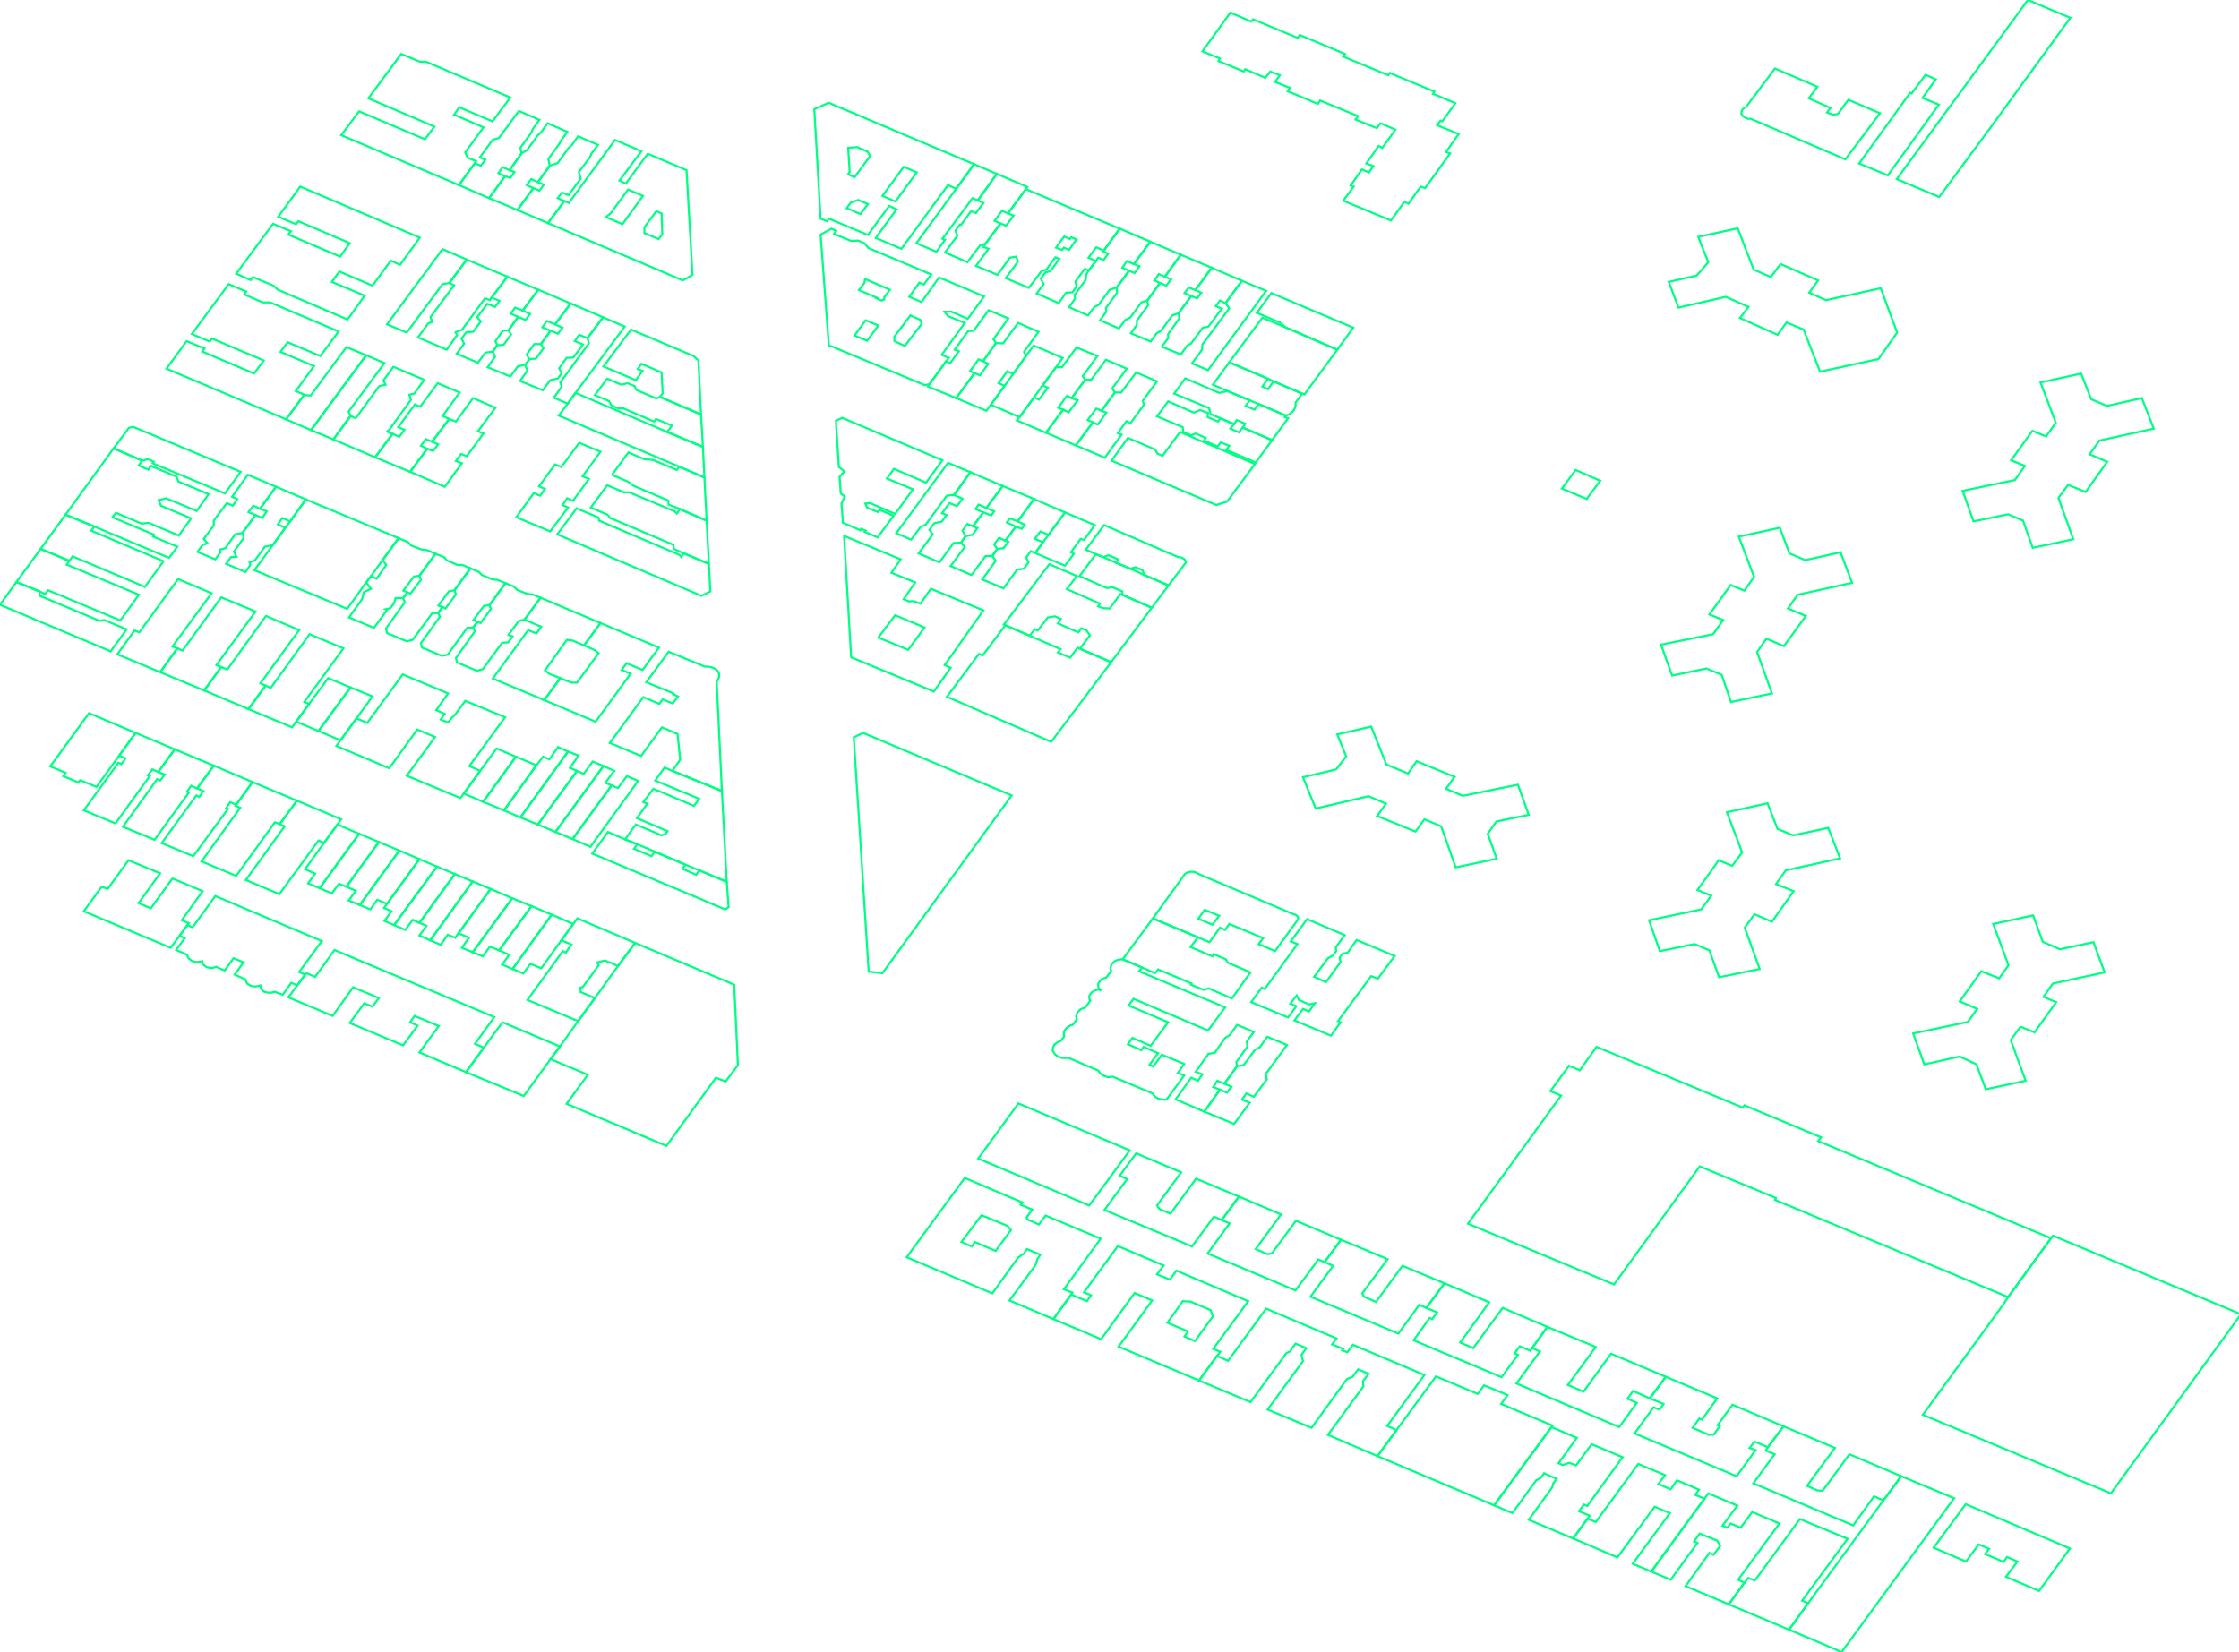 <?xml version="1.0" encoding="iso-8859-1" standalone="no"?>
<!DOCTYPE svg PUBLIC "-//W3C//DTD SVG 1.0//EN" "http://www.w3.org/TR/2001/REC-SVG-20010904/DTD/svg10.dtd">
<svg xmlns="http://www.w3.org/2000/svg" width="1084" height="800">
<path style="fill:rgb(255, 0, 0);fill-opacity:0;fill-rule:evenodd;stroke:rgb(0, 255, 132);stroke-width:1;" d="M 710.73, 592.606 L 711.993, 590.803 L 755.816, 530.568 L 750.586, 528.404 L 759.603, 516.141 L 764.833, 518.305 L 772.949, 506.943 L 843.643, 536.339 L 844.545, 535.257 L 881.695, 550.766 L 880.252, 552.57 L 992.967, 599.639 L 972.227, 628.133 L 859.333, 581.064 L 859.874, 580.162 L 822.904, 564.833 L 781.425, 622.002 L 710.73, 592.606 z "/>
<path style="fill:rgb(0, 255, 0);fill-opacity:0;fill-rule:evenodd;stroke:rgb(0, 255, 132);stroke-width:1;" d="M 930.929, 685.122 L 970.243, 631.199 L 972.227, 628.133 L 992.967, 599.639 L 993.868, 598.377 L 1084.94, 636.429 L 1022, 723.174 L 930.929, 685.122 z "/>
<path style="fill:rgb(0, 0, 255);fill-opacity:0;fill-rule:evenodd;stroke:rgb(0, 255, 132);stroke-width:1;" d="M 266.546, 512.894 L 271.055, 506.763 L 279.892, 494.5 L 288.007, 483.318 L 299.188, 467.809 L 307.484, 456.628 L 355.455, 476.826 L 357.259, 515.78 L 351.307, 523.715 L 346.619, 521.912 L 322.633, 554.914 L 274.301, 534.536 L 284.581, 520.469 L 266.546, 512.894 z "/>
<path style="fill:rgb(255, 255, 0);fill-opacity:0;fill-rule:evenodd;stroke:rgb(0, 255, 132);stroke-width:1;" d="M 413.345, 357.078 L 417.854, 354.914 L 489.811, 385.212 L 427.232, 471.235 L 420.559, 470.514 L 413.345, 357.078 z "/>
<path style="fill:rgb(255, 0, 0);fill-opacity:0;fill-rule:evenodd;stroke:rgb(0, 255, 132);stroke-width:1;" d="M 580.523, 668.53 L 589.179, 656.628 L 594.59, 658.972 L 612.985, 633.724 L 647.069, 648.151 L 644.905, 651.037 L 650.316, 653.201 L 649.775, 653.922 L 652.299, 654.824 L 655.005, 651.217 L 689.63, 665.825 L 671.596, 690.532 L 676.105, 692.516 L 666.907, 705.14 L 642.922, 694.86 L 660.054, 671.416 L 659.874, 668.891 L 662.579, 665.284 L 657.529, 663.12 L 654.824, 666.727 L 652.119, 667.809 L 634.986, 691.434 L 613.706, 682.597 L 630.839, 659.152 L 630.117, 656.087 L 632.462, 652.84 L 627.232, 650.676 L 624.527, 654.463 L 622.723, 655.365 L 605.41, 678.99 L 580.523, 668.53 z "/>
<path style="fill:rgb(0, 255, 0);fill-opacity:0;fill-rule:evenodd;stroke:rgb(0, 255, 132);stroke-width:1;" d="M 397.295, 113.616 L 402.525, 110.73 L 404.869, 111.812 L 403.787, 113.255 L 412.083, 116.682 L 415.509, 116.501 L 418.756, 117.944 L 420.379, 120.108 L 450.857, 132.913 L 447.25, 137.782 L 445.086, 136.88 L 440.216, 143.733 L 446.168, 146.258 L 454.644, 134.355 L 476.465, 143.553 L 468.53, 154.373 L 460.595, 150.947 L 457.349, 150.947 L 458.972, 153.111 L 467.087, 156.357 L 455.906, 171.867 L 459.333, 173.309 L 458.07, 174.932 L 449.955, 186.114 L 447.61, 186.474 L 401.262, 167.178 L 397.295, 113.616 z M 415.87, 140.487 L 424.707, 144.274 L 424.346, 144.454 L 426.691, 145.537 L 428.133, 144.995 L 428.133, 143.913 L 430.839, 140.307 L 418.756, 135.077 L 418.575, 136.88 L 415.87, 140.487 z M 433.003, 163.03 L 433.003, 165.194 L 438.052, 167.538 L 446.168, 156.898 L 445.627, 154.914 L 440.757, 152.75 L 433.003, 163.03 z M 413.706, 162.489 L 419.838, 165.014 L 425.248, 157.619 L 419.116, 155.095 L 413.706, 162.489 z "/>
<path style="fill:rgb(0, 0, 255);fill-opacity:0;fill-rule:evenodd;stroke:rgb(0, 255, 132);stroke-width:1;" d="M 807.935, 136.519 L 821.461, 133.454 L 827.051, 126.961 L 822.182, 114.698 L 841.298, 110.55 L 849.053, 130.568 L 857.349, 134.175 L 862.038, 127.863 L 880.252, 135.798 L 875.924, 141.749 L 884.04, 145.356 L 910.55, 139.585 L 918.485, 161.046 L 909.468, 173.85 L 881.154, 179.982 L 873.219, 159.603 L 864.923, 156.177 L 860.595, 162.128 L 842.381, 154.013 L 846.528, 148.602 L 835.528, 143.733 L 812.624, 148.963 L 807.935, 136.519 z "/>
<path style="fill:rgb(255, 255, 0);fill-opacity:0;fill-rule:evenodd;stroke:rgb(0, 255, 132);stroke-width:1;" d="M 804.148, 312.173 L 829.396, 307.124 L 834.265, 300.271 L 827.592, 297.565 L 837.872, 283.318 L 844.545, 286.023 L 849.234, 279.351 L 841.839, 259.874 L 861.677, 255.546 L 866.366, 267.989 L 873.94, 271.235 L 891.073, 267.448 L 896.664, 282.236 L 870.334, 288.007 L 865.645, 294.68 L 874.301, 298.287 L 863.661, 312.894 L 855.185, 309.288 L 850.676, 315.78 L 857.89, 335.798 L 838.052, 339.946 L 833.544, 326.781 L 826.15, 323.715 L 809.558, 327.142 L 804.148, 312.173 z "/>
<path style="fill:rgb(255, 0, 0);fill-opacity:0;fill-rule:evenodd;stroke:rgb(0, 255, 132);stroke-width:1;" d="M 798.377, 445.627 L 823.625, 440.397 L 828.494, 433.724 L 821.821, 431.019 L 832.101, 416.592 L 838.593, 419.297 L 843.463, 412.804 L 836.069, 393.327 L 855.726, 388.999 L 860.595, 401.443 L 868.17, 404.509 L 885.122, 400.902 L 890.893, 415.69 L 864.563, 421.461 L 859.874, 428.133 L 868.35, 431.56 L 857.89, 446.348 L 849.414, 442.741 L 844.725, 449.234 L 851.939, 469.252 L 832.281, 473.219 L 827.592, 460.234 L 820.379, 457.169 L 803.607, 460.595 L 798.377, 445.627 z "/>
<path style="fill:rgb(0, 255, 0);fill-opacity:0;fill-rule:evenodd;stroke:rgb(0, 255, 132);stroke-width:1;" d="M 950.225, 237.692 L 975.473, 232.462 L 980.343, 225.609 L 973.67, 222.904 L 983.95, 208.656 L 990.622, 211.362 L 995.311, 204.689 L 987.917, 185.212 L 1007.57, 180.884 L 1012.44, 193.327 L 1020.02, 196.573 L 1036.97, 192.786 L 1042.74, 207.574 L 1016.41, 213.345 L 1011.72, 220.018 L 1020.2, 223.625 L 1009.74, 238.233 L 1001.26, 234.806 L 996.573, 241.118 L 1003.79, 261.136 L 984.13, 265.284 L 979.441, 252.119 L 972.227, 249.053 L 955.455, 252.48 L 950.225, 237.692 z "/>
<path style="fill:rgb(0, 0, 255);fill-opacity:0;fill-rule:evenodd;stroke:rgb(0, 255, 132);stroke-width:1;" d="M 926.24, 500.451 L 952.75, 494.86 L 957.259, 488.548 L 948.783, 484.941 L 959.243, 470.334 L 967.899, 473.76 L 972.408, 467.448 L 965.014, 447.43 L 984.31, 443.282 L 988.999, 456.087 L 997.295, 459.693 L 1013.53, 456.267 L 1018.94, 470.875 L 993.868, 476.285 L 989.36, 482.777 L 995.491, 485.302 L 985.032, 499.91 L 978.179, 497.205 L 973.49, 503.697 L 980.703, 523.354 L 961.407, 527.502 L 956.898, 515.419 L 948.783, 511.632 L 931.65, 515.419 L 926.24, 500.451 z "/>
<path style="fill:rgb(255, 255, 0);fill-opacity:0;fill-rule:evenodd;stroke:rgb(0, 255, 132);stroke-width:1;" d="M 666.907, 705.14 L 676.105, 692.516 L 695.221, 666.546 L 715.419, 675.023 L 718.485, 670.875 L 729.847, 675.564 L 726.781, 679.892 L 751.668, 690.352 L 751.127, 691.073 L 723.354, 728.945 L 666.907, 705.14 z "/>
<path style="fill:rgb(255, 0, 0);fill-opacity:0;fill-rule:evenodd;stroke:rgb(0, 255, 132);stroke-width:1;" d="M 438.954, 608.837 L 467.087, 570.424 L 495.041, 582.326 L 494.139, 583.408 L 499.729, 585.753 L 497.024, 589.54 L 497.565, 590.622 L 502.976, 592.967 L 506.222, 588.638 L 532.913, 599.82 L 515.059, 624.346 L 519.206, 625.969 L 518.665, 626.871 L 510.009, 638.774 L 488.729, 629.757 L 501.353, 612.624 L 502.254, 609.739 L 503.697, 607.574 L 497.205, 604.869 L 495.762, 607.033 L 492.876, 609.017 L 480.433, 626.33 L 438.954, 608.837 z M 465.464, 601.443 L 470.514, 603.607 L 471.957, 601.443 L 482.056, 605.771 L 489.45, 595.672 L 487.827, 593.688 L 475.203, 588.458 L 465.464, 601.443 z "/>
<path style="fill:rgb(0, 255, 0);fill-opacity:0;fill-rule:evenodd;stroke:rgb(0, 255, 132);stroke-width:1;" d="M 630.839, 376.375 L 646.889, 372.588 L 651.758, 366.276 L 647.43, 355.636 L 663.841, 351.849 L 671.235, 370.243 L 681.695, 374.572 L 685.843, 368.62 L 704.238, 376.195 L 700.09, 381.966 L 708.206, 385.392 L 734.896, 379.982 L 740.126, 394.59 L 724.436, 397.836 L 720.289, 403.787 L 724.617, 415.87 L 704.779, 420.018 L 697.746, 400.18 L 689.63, 396.754 L 685.302, 402.705 L 666.727, 395.131 L 671.055, 389.179 L 662.579, 385.573 L 636.97, 391.524 L 630.839, 376.375 z "/>
<path style="fill:rgb(0, 0, 255);fill-opacity:0;fill-rule:evenodd;stroke:rgb(0, 255, 132);stroke-width:1;" d="M 510.009, 638.774 L 518.665, 626.871 L 526.24, 630.117 L 528.224, 627.232 L 524.797, 625.789 L 541.208, 603.427 L 563.39, 612.804 L 560.144, 617.133 L 566.456, 619.657 L 569.522, 615.329 L 604.328, 630.117 L 587.376, 653.201 L 590.803, 654.644 L 589.179, 656.628 L 580.523, 668.53 L 541.569, 652.119 L 557.8, 629.757 L 549.324, 626.15 L 533.093, 648.512 L 510.009, 638.774 z M 565.194, 640.577 L 575.113, 644.725 L 573.49, 647.25 L 578.539, 649.414 L 587.196, 637.511 L 586.114, 634.445 L 576.375, 630.298 L 572.588, 630.117 L 565.194, 640.577 z "/>
<path style="fill:rgb(255, 255, 0);fill-opacity:0;fill-rule:evenodd;stroke:rgb(0, 255, 132);stroke-width:1;" d="M 114.337, 132.552 L 132.191, 108.386 L 140.848, 111.993 L 139.585, 113.616 L 164.653, 124.256 L 169.342, 117.764 L 144.454, 107.124 L 143.372, 108.566 L 134.716, 104.959 L 145.356, 90.352 L 203.246, 115.059 L 193.688, 128.224 L 189.179, 126.24 L 180.343, 138.323 L 164.292, 131.47 L 160.685, 136.519 L 176.555, 143.192 L 168.26, 154.734 L 134.536, 140.307 L 132.372, 138.323 L 122.453, 134.175 L 121.371, 135.618 L 114.337, 132.552 z "/>
<path style="fill:rgb(255, 0, 0);fill-opacity:0;fill-rule:evenodd;stroke:rgb(0, 255, 132);stroke-width:1;" d="M 509.648, 508.747 L 509.829, 507.304 L 510.37, 506.041 L 510.911, 505.5 L 512.173, 504.599 L 513.616, 504.058 L 515.239, 501.894 L 515.059, 501.172 L 515.059, 499.729 L 515.78, 498.467 L 516.862, 497.385 L 518.485, 496.483 L 519.387, 496.303 L 521.371, 493.598 L 521.01, 492.155 L 521.19, 491.434 L 521.731, 490.171 L 522.994, 488.909 L 524.436, 488.188 L 525.338, 488.007 L 527.863, 484.581 L 527.502, 484.04 L 527.322, 482.777 L 527.502, 482.056 L 528.224, 480.974 L 528.765, 480.433 L 530.207, 479.531 L 531.83, 479.17 L 532.732, 479.531 L 532.913, 479.17 L 532.011, 478.81 L 531.83, 478.269 L 531.65, 476.826 L 531.83, 476.105 L 532.732, 474.842 L 533.273, 474.301 L 533.995, 473.94 L 535.618, 473.399 L 537.962, 470.153 L 537.601, 468.891 L 537.782, 468.17 L 537.962, 467.448 L 538.864, 466.186 L 539.405, 465.645 L 540.848, 464.923 L 542.651, 464.563 L 543.553, 464.563 L 552.931, 468.53 L 551.488, 470.334 L 593.147, 487.827 L 584.851, 499.008 L 548.783, 483.679 L 546.438, 486.925 L 565.555, 495.041 L 557.078, 506.402 L 548.242, 502.615 L 546.078, 505.681 L 552.57, 508.566 L 553.652, 506.943 L 560.685, 510.009 L 556.537, 515.6 L 558.341, 516.501 L 562.489, 510.73 L 573.309, 515.239 L 570.243, 519.567 L 573.309, 520.83 L 564.833, 532.372 L 564.112, 532.552 L 562.308, 532.372 L 560.685, 532.011 L 559.243, 531.109 L 558.341, 530.027 L 557.98, 529.486 L 538.683, 521.371 L 537.06, 521.551 L 536.159, 521.551 L 534.536, 521.01 L 533.814, 520.649 L 532.552, 519.748 L 531.83, 518.485 L 517.042, 512.173 L 516.141, 512.353 L 514.337, 512.353 L 512.714, 511.812 L 511.993, 511.452 L 510.73, 510.55 L 510.009, 509.288 L 509.648, 508.747 z "/>
<path style="fill:rgb(0, 255, 0);fill-opacity:0;fill-rule:evenodd;stroke:rgb(0, 255, 132);stroke-width:1;" d="M 80.613, 178.539 L 90.352, 165.194 L 99.008, 168.801 L 97.926, 170.243 L 122.994, 180.884 L 127.683, 174.572 L 102.615, 163.931 L 101.533, 165.374 L 92.876, 161.767 L 110.73, 137.601 L 119.206, 141.208 L 118.305, 142.651 L 127.142, 146.438 L 130.748, 146.438 L 163.931, 160.505 L 155.095, 172.408 L 139.225, 165.735 L 135.798, 170.424 L 152.029, 177.277 L 143.192, 189.36 L 147.34, 191.163 L 147.16, 191.344 L 138.503, 203.066 L 80.613, 178.539 z "/>
<path style="fill:rgb(0, 0, 255);fill-opacity:0;fill-rule:evenodd;stroke:rgb(0, 255, 132);stroke-width:1;" d="M 408.656, 259.513 L 436.069, 270.875 L 431.56, 277.367 L 443.102, 282.056 L 437.511, 290.171 L 440.216, 291.253 L 442.381, 291.073 L 445.627, 292.335 L 450.676, 285.122 L 476.105, 295.582 L 457.349, 322.092 L 460.234, 323.354 L 452.119, 334.896 L 412.083, 318.305 L 408.656, 259.513 z M 425.248, 308.747 L 439.675, 314.698 L 447.61, 303.877 L 433.363, 297.926 L 425.248, 308.747 z "/>
<path style="fill:rgb(255, 255, 0);fill-opacity:0;fill-rule:evenodd;stroke:rgb(0, 255, 132);stroke-width:1;" d="M 265.284, 108.025 L 273.219, 97.385 L 275.383, 98.287 L 297.746, 67.809 L 310.55, 73.219 L 299.91, 87.466 L 302.976, 88.909 L 313.616, 74.481 L 332.372, 82.417 L 335.257, 133.093 L 330.568, 135.798 L 265.284, 108.025 z M 311.993, 110.009 L 311.993, 112.894 L 318.846, 115.78 L 320.649, 113.436 L 320.289, 103.336 L 317.764, 102.254 L 311.993, 110.009 z M 293.417, 105.14 L 301.353, 108.566 L 311.271, 94.86 L 304.058, 91.794 L 295.762, 103.156 L 293.417, 105.14 z "/>
<path style="fill:rgb(255, 0, 0);fill-opacity:0;fill-rule:evenodd;stroke:rgb(0, 255, 132);stroke-width:1;" d="M 866.186, 789.179 L 875.383, 776.375 L 911.812, 726.601 L 920.469, 714.878 L 946.078, 725.518 L 930.388, 746.979 L 891.614, 800 L 866.186, 789.179 z "/>
<path style="fill:rgb(0, 255, 0);fill-opacity:0;fill-rule:evenodd;stroke:rgb(0, 255, 132);stroke-width:1;" d="M 458.431, 337.421 L 473.94, 316.682 L 475.744, 317.403 L 486.745, 302.795 L 498.467, 307.845 L 513.436, 314.337 L 512.173, 315.96 L 518.124, 318.485 L 521.731, 313.616 L 522.813, 314.157 L 537.962, 320.649 L 508.927, 359.243 L 458.431, 337.421 z "/>
<path style="fill:rgb(0, 0, 255);fill-opacity:0;fill-rule:evenodd;stroke:rgb(0, 255, 132);stroke-width:1;" d="M 139.585, 482.958 L 143.913, 477.187 L 147.701, 471.957 L 148.242, 471.235 L 152.57, 473.039 L 161.948, 460.054 L 239.315, 492.516 L 229.937, 505.5 L 234.265, 507.304 L 225.609, 519.206 L 203.066, 509.648 L 212.444, 496.844 L 200.721, 491.975 L 198.557, 495.041 L 202.164, 496.664 L 195.131, 506.222 L 169.342, 495.401 L 176.375, 485.843 L 180.343, 487.466 L 183.408, 483.318 L 170.965, 478.088 L 161.046, 491.975 L 139.585, 482.958 z "/>
<path style="fill:rgb(255, 255, 0);fill-opacity:0;fill-rule:evenodd;stroke:rgb(0, 255, 132);stroke-width:1;" d="M 162.849, 361.226 L 164.833, 358.521 L 172.588, 347.881 L 177.818, 350.045 L 194.95, 326.601 L 216.952, 335.798 L 211.181, 343.913 L 215.329, 345.717 L 213.345, 348.422 L 216.952, 349.865 L 218.756, 347.52 L 220.198, 346.258 L 225.248, 339.405 L 244.545, 347.34 L 227.232, 370.965 L 232.462, 373.309 L 224.527, 384.31 L 222.904, 386.474 L 196.934, 375.654 L 210.64, 356.898 L 201.984, 353.291 L 188.458, 372.047 L 162.849, 361.226 z "/>
<path style="fill:rgb(255, 0, 0);fill-opacity:0;fill-rule:evenodd;stroke:rgb(0, 255, 132);stroke-width:1;" d="M 123.174, 276.105 L 132.011, 264.022 L 138.142, 255.546 L 140.487, 252.48 L 148.061, 241.839 L 192.967, 260.595 L 185.212, 271.235 L 179.621, 278.99 L 177.277, 282.056 L 168.079, 294.86 L 123.174, 276.105 z "/>
<path style="fill:rgb(0, 255, 0);fill-opacity:0;fill-rule:evenodd;stroke:rgb(0, 255, 132);stroke-width:1;" d="M 472.498, 128.765 L 478.629, 120.469 L 476.105, 119.567 L 477.187, 117.944 L 484.4, 108.206 L 487.106, 109.288 L 490.712, 104.418 L 488.007, 103.336 L 496.664, 91.614 L 542.11, 110.73 L 534.355, 121.371 L 530.748, 119.748 L 526.961, 124.797 L 530.568, 126.42 L 527.142, 130.929 L 525.158, 130.207 L 520.649, 136.339 L 521.19, 138.683 L 519.206, 141.569 L 516.141, 141.749 L 512.534, 146.799 L 501.894, 142.11 L 505.32, 137.601 L 503.877, 134.896 L 506.041, 132.011 L 508.566, 131.289 L 512.894, 125.338 L 510.911, 124.617 L 506.583, 130.568 L 504.238, 131.289 L 498.106, 139.405 L 486.925, 134.716 L 492.876, 126.601 L 491.975, 124.256 L 488.909, 124.797 L 482.958, 133.093 L 472.498, 128.765 z M 511.271, 119.928 L 514.157, 121.01 L 515.059, 119.928 L 517.583, 121.01 L 521.19, 115.96 L 518.665, 114.878 L 517.944, 115.78 L 515.239, 114.518 L 511.271, 119.928 z "/>
<path style="fill:rgb(0, 0, 255);fill-opacity:0;fill-rule:evenodd;stroke:rgb(0, 255, 132);stroke-width:1;" d="M 473.58, 561.046 L 493.057, 534.355 L 546.979, 557.078 L 536.159, 571.867 L 527.322, 583.769 L 473.58, 561.046 z "/>
<path style="fill:rgb(255, 255, 0);fill-opacity:0;fill-rule:evenodd;stroke:rgb(0, 255, 132);stroke-width:1;" d="M 295.221, 359.784 L 311.452, 337.601 L 319.206, 340.848 L 320.83, 338.683 L 325.699, 340.667 L 328.224, 337.241 L 325.879, 336.159 L 326.06, 335.798 L 312.894, 330.388 L 323.715, 315.6 L 341.208, 322.813 L 343.012, 322.813 L 344.635, 323.174 L 345.537, 323.535 L 346.799, 324.256 L 347.34, 324.797 L 348.061, 326.06 L 348.242, 327.502 L 348.061, 328.043 L 347.52, 329.306 L 346.979, 329.847 L 349.504, 383.048 L 325.518, 373.309 L 329.306, 367.899 L 328.043, 355.455 L 320.469, 352.209 L 310.37, 366.096 L 295.221, 359.784 z "/>
<path style="fill:rgb(255, 0, 0);fill-opacity:0;fill-rule:evenodd;stroke:rgb(0, 255, 132);stroke-width:1;" d="M 85.302, 460.054 L 89.45, 454.283 L 86.925, 453.201 L 90.712, 447.971 L 93.237, 449.053 L 104.238, 433.904 L 155.816, 455.726 L 144.815, 470.694 L 147.701, 471.957 L 143.913, 477.187 L 141.028, 475.924 L 136.88, 481.695 L 132.913, 480.252 L 132.372, 480.433 L 130.929, 480.794 L 129.306, 480.613 L 127.863, 480.252 L 126.781, 479.351 L 126.24, 478.269 L 126.06, 477.187 L 124.617, 477.547 L 123.715, 477.728 L 122.092, 477.547 L 121.371, 477.367 L 119.928, 476.465 L 119.567, 476.105 L 119.206, 475.383 L 118.846, 474.301 L 113.616, 471.957 L 117.944, 466.005 L 113.075, 464.022 L 108.747, 469.973 L 104.599, 468.17 L 103.156, 468.711 L 102.435, 468.711 L 101.533, 468.711 L 100.09, 468.35 L 99.008, 467.628 L 98.467, 467.087 L 98.106, 466.546 L 97.926, 465.464 L 97.205, 465.645 L 95.582, 465.825 L 94.68, 465.825 L 93.237, 465.464 L 92.516, 465.104 L 91.434, 464.202 L 90.712, 462.94 L 90.712, 462.399 L 85.302, 460.054 z "/>
<path style="fill:rgb(0, 255, 0);fill-opacity:0;fill-rule:evenodd;stroke:rgb(0, 255, 132);stroke-width:1;" d="M 605.771, 485.302 L 610.821, 478.269 L 612.263, 478.99 L 628.133, 457.169 L 624.887, 455.906 L 632.822, 445.086 L 651.037, 452.84 L 646.709, 458.792 L 646.889, 460.595 L 645.446, 462.579 L 642.741, 464.202 L 636.249, 473.039 L 642.02, 475.564 L 649.053, 465.825 L 648.512, 463.841 L 649.955, 461.858 L 652.48, 461.317 L 656.808, 455.185 L 675.203, 462.94 L 667.087, 473.94 L 663.841, 472.678 L 647.791, 494.5 L 649.053, 495.041 L 644.364, 501.533 L 626.691, 494.139 L 630.839, 488.548 L 633.724, 489.811 L 636.61, 485.843 L 633.724, 486.384 L 628.855, 484.22 L 627.773, 482.056 L 624.707, 486.023 L 627.592, 487.286 L 623.625, 492.696 L 605.771, 485.302 z "/>
<path style="fill:rgb(0, 0, 255);fill-opacity:0;fill-rule:evenodd;stroke:rgb(0, 255, 132);stroke-width:1;" d="M 31.74, 249.234 L 55.005, 217.133 L 68.891, 223.084 L 67.088, 225.428 L 71.776, 227.412 L 73.039, 225.609 L 85.482, 230.839 L 86.384, 233.183 L 100.992, 239.315 L 95.221, 247.43 L 80.433, 241.298 L 76.826, 242.2 L 77.908, 244.905 L 92.516, 251.037 L 86.564, 259.333 L 71.957, 253.201 L 68.53, 253.562 L 56.087, 248.332 L 54.464, 250.496 L 74.662, 258.972 L 74.121, 259.874 L 85.843, 264.743 L 81.876, 270.153 L 45.627, 255.005 L 31.74, 249.234 z "/>
<path style="fill:rgb(255, 255, 0);fill-opacity:0;fill-rule:evenodd;stroke:rgb(0, 255, 132);stroke-width:1;" d="M 791.344, 694.139 L 800.541, 681.515 L 803.427, 682.597 L 805.41, 679.892 L 798.738, 677.187 L 806.492, 666.727 L 831.38, 677.187 L 823.986, 687.466 L 822.723, 686.925 L 819.477, 691.434 L 827.412, 694.86 L 829.757, 694.68 L 832.642, 690.532 L 831.56, 690.171 L 838.774, 680.252 L 863.481, 690.712 L 855.906, 700.812 L 849.414, 698.106 L 847.069, 701.172 L 849.955, 702.254 L 840.757, 714.878 L 791.344, 694.139 z "/>
<path style="fill:rgb(255, 0, 0);fill-opacity:0;fill-rule:evenodd;stroke:rgb(0, 255, 132);stroke-width:1;" d="M 848.873, 718.305 L 859.152, 704.238 L 854.824, 702.435 L 855.906, 700.812 L 863.481, 690.712 L 888.368, 701.172 L 874.842, 719.567 L 879.892, 721.731 L 882.417, 721.912 L 895.401, 704.238 L 920.469, 714.878 L 911.812, 726.601 L 907.304, 724.617 L 897.205, 738.683 L 848.873, 718.305 z "/>
<path style="fill:rgb(0, 255, 0);fill-opacity:0;fill-rule:evenodd;stroke:rgb(0, 255, 132);stroke-width:1;" d="M 404.689, 203.787 L 407.755, 202.344 L 456.267, 222.904 L 448.332, 233.724 L 432.822, 227.051 L 429.396, 231.74 L 442.02, 236.97 L 433.363, 248.873 L 421.28, 243.643 L 418.936, 243.823 L 419.838, 245.807 L 425.068, 247.971 L 425.789, 246.889 L 432.642, 249.775 L 424.887, 260.234 L 418.575, 257.529 L 419.116, 256.988 L 416.952, 256.087 L 416.592, 256.808 L 408.115, 253.201 L 407.394, 243.823 L 409.017, 240.397 L 407.033, 238.954 L 406.492, 230.839 L 408.837, 228.314 L 406.132, 226.15 L 404.689, 203.787 z "/>
<path style="fill:rgb(0, 0, 255);fill-opacity:0;fill-rule:evenodd;stroke:rgb(0, 255, 132);stroke-width:1;" d="M 734.175, 669.973 L 745.537, 654.463 L 741.749, 652.84 L 749.143, 642.561 L 772.588, 652.299 L 759.062, 670.694 L 766.637, 673.94 L 779.982, 655.546 L 806.492, 666.727 L 798.738, 677.187 L 790.622, 673.58 L 787.917, 677.367 L 792.426, 679.351 L 783.95, 691.073 L 734.175, 669.973 z "/>
<path style="fill:rgb(255, 255, 0);fill-opacity:0;fill-rule:evenodd;stroke:rgb(0, 255, 132);stroke-width:1;" d="M 302.615, 406.492 L 307.845, 399.279 L 320.289, 404.509 L 322.272, 403.787 L 323.174, 402.525 L 308.386, 396.213 L 313.436, 389.179 L 311.452, 388.458 L 316.321, 381.966 L 335.978, 390.261 L 338.503, 386.835 L 317.223, 377.998 L 321.731, 371.686 L 325.518, 373.309 L 349.504, 383.048 L 351.849, 427.051 L 338.503, 421.461 L 331.83, 418.756 L 317.042, 412.444 L 308.566, 408.837 L 302.615, 406.492 z "/>
<path style="fill:rgb(255, 0, 0);fill-opacity:0;fill-rule:evenodd;stroke:rgb(0, 255, 132);stroke-width:1;" d="M 723.354, 728.945 L 751.127, 691.073 L 763.39, 696.303 L 754.554, 708.566 L 756.537, 709.468 L 759.784, 708.386 L 763.03, 709.648 L 770.604, 699.369 L 785.573, 705.681 L 768.44, 729.306 L 766.817, 728.584 L 764.472, 731.83 L 769.702, 733.995 L 768.62, 735.437 L 761.587, 744.995 L 740.126, 735.978 L 751.488, 720.289 L 752.029, 718.305 L 753.652, 716.141 L 747.52, 713.436 L 746.078, 715.6 L 743.733, 716.862 L 732.191, 732.732 L 723.354, 728.945 z "/>
<path style="fill:rgb(0, 255, 0);fill-opacity:0;fill-rule:evenodd;stroke:rgb(0, 255, 132);stroke-width:1;" d="M 761.587, 744.995 L 768.62, 735.437 L 772.588, 737.06 L 793.147, 708.927 L 806.132, 714.337 L 802.885, 718.665 L 808.837, 721.19 L 811.903, 716.862 L 822.543, 721.371 L 820.739, 723.895 L 825.248, 725.699 L 799.459, 761.046 L 790.442, 757.259 L 808.476, 732.732 L 801.082, 729.666 L 783.048, 754.193 L 761.587, 744.995 z "/>
<path style="fill:rgb(0, 0, 255);fill-opacity:0;fill-rule:evenodd;stroke:rgb(0, 255, 132);stroke-width:1;" d="M 799.459, 761.046 L 825.248, 725.699 L 827.051, 723.174 L 841.118, 729.125 L 833.904, 738.864 L 836.249, 739.766 L 837.872, 737.782 L 842.741, 739.766 L 848.332, 732.191 L 861.497, 737.782 L 841.479, 765.014 L 844.545, 766.456 L 836.97, 776.916 L 816.05, 768.079 L 827.592, 752.029 L 829.576, 752.931 L 832.822, 748.602 L 831.38, 746.078 L 822.904, 742.651 L 820.198, 746.438 L 821.821, 747.16 L 808.837, 765.014 L 799.459, 761.046 z "/>
<path style="fill:rgb(255, 255, 0);fill-opacity:0;fill-rule:evenodd;stroke:rgb(0, 255, 132);stroke-width:1;" d="M 486.023, 302.435 L 508.025, 273.219 L 521.371, 278.99 L 516.501, 285.302 L 532.552, 292.335 L 531.65, 293.598 L 533.814, 294.5 L 537.241, 294.68 L 542.471, 287.647 L 543.372, 288.007 L 557.619, 294.319 L 537.962, 320.649 L 522.813, 314.157 L 527.683, 307.665 L 526.06, 305.32 L 523.535, 304.238 L 522.092, 306.222 L 512.173, 301.894 L 513.616, 299.729 L 510.73, 298.467 L 507.304, 299.008 L 502.435, 305.32 L 500.992, 304.779 L 498.467, 307.845 L 486.745, 302.795 L 486.023, 302.435 z "/>
<path style="fill:rgb(255, 0, 0);fill-opacity:0;fill-rule:evenodd;stroke:rgb(0, 255, 132);stroke-width:1;" d="M 836.97, 776.916 L 844.545, 766.456 L 846.348, 764.112 L 849.594, 765.374 L 871.416, 735.618 L 894.5, 745.176 L 872.498, 775.113 L 875.383, 776.375 L 866.186, 789.179 L 836.97, 776.916 z "/>
<path style="fill:rgb(0, 255, 0);fill-opacity:0;fill-rule:evenodd;stroke:rgb(0, 255, 132);stroke-width:1;" d="M 584.671, 607.033 L 595.311, 592.426 L 591.524, 590.803 L 599.82, 579.441 L 620.198, 588.097 L 607.935, 604.869 L 613.706, 607.394 L 615.87, 606.853 L 627.412, 591.163 L 649.234, 600.361 L 641.298, 611.181 L 638.233, 609.919 L 627.232, 624.887 L 584.671, 607.033 z "/>
<path style="fill:rgb(0, 0, 255);fill-opacity:0;fill-rule:evenodd;stroke:rgb(0, 255, 132);stroke-width:1;" d="M 634.445, 627.953 L 645.446, 612.985 L 641.298, 611.181 L 649.234, 600.361 L 671.776, 609.739 L 659.513, 626.33 L 660.415, 627.953 L 666.186, 630.478 L 678.99, 612.985 L 699.369, 621.461 L 690.532, 633.363 L 687.106, 631.921 L 677.006, 645.807 L 634.445, 627.953 z "/>
<path style="fill:rgb(255, 255, 0);fill-opacity:0;fill-rule:evenodd;stroke:rgb(0, 255, 132);stroke-width:1;" d="M 534.716, 585.933 L 545.717, 570.965 L 542.11, 569.342 L 550.045, 558.521 L 571.867, 567.719 L 560.144, 583.769 L 561.226, 585.392 L 566.637, 587.737 L 579.08, 570.784 L 599.82, 579.441 L 591.524, 590.803 L 587.737, 589.179 L 577.096, 603.607 L 534.716, 585.933 z "/>
<path style="fill:rgb(255, 0, 0);fill-opacity:0;fill-rule:evenodd;stroke:rgb(0, 255, 132);stroke-width:1;" d="M 684.4, 649.053 L 692.155, 638.233 L 693.417, 638.774 L 695.762, 635.528 L 690.532, 633.363 L 699.369, 621.461 L 721.01, 630.658 L 706.943, 650.135 L 713.255, 652.84 L 727.502, 633.363 L 749.143, 642.561 L 741.749, 652.84 L 740.848, 654.103 L 735.798, 651.939 L 733.273, 655.365 L 734.896, 656.087 L 726.961, 666.907 L 684.4, 649.053 z "/>
<path style="fill:rgb(0, 255, 0);fill-opacity:0;fill-rule:evenodd;stroke:rgb(0, 255, 132);stroke-width:1;" d="M 558.161, 444.725 L 573.67, 423.264 L 574.752, 422.543 L 576.195, 422.182 L 577.818, 422.182 L 579.08, 422.543 L 580.343, 423.264 L 626.33, 442.741 L 627.051, 442.922 L 627.953, 443.463 L 628.494, 444.184 L 628.494, 444.725 L 628.133, 445.627 L 617.313, 460.595 L 609.378, 457.169 L 611.542, 454.283 L 595.131, 447.43 L 593.147, 450.316 L 590.622, 449.234 L 585.573, 456.267 L 579.982, 453.922 L 558.161, 444.725 z M 580.162, 444.905 L 587.015, 447.791 L 590.261, 443.463 L 583.228, 440.577 L 580.162, 444.905 z "/>
<path style="fill:rgb(0, 0, 255);fill-opacity:0;fill-rule:evenodd;stroke:rgb(0, 255, 132);stroke-width:1;" d="M 538.142, 223.084 L 546.078, 212.083 L 559.243, 217.674 L 560.325, 219.657 L 562.849, 220.739 L 571.326, 209.197 L 607.574, 224.707 L 594.049, 242.922 L 588.819, 244.545 L 538.142, 223.084 z "/>
<path style="fill:rgb(255, 255, 0);fill-opacity:0;fill-rule:evenodd;stroke:rgb(0, 255, 132);stroke-width:1;" d="M 936.159, 749.504 L 951.668, 728.404 L 1002.16, 749.865 L 987.196, 770.424 L 971.145, 763.571 L 976.736, 756.177 L 971.686, 754.013 L 970.063, 756.357 L 961.046, 752.57 L 963.03, 750.045 L 957.98, 747.881 L 951.849, 756.177 L 936.159, 749.504 z "/>
<path style="fill:rgb(255, 0, 0);fill-opacity:0;fill-rule:evenodd;stroke:rgb(0, 255, 132);stroke-width:1;" d="M 40.577, 441.298 L 49.233, 429.396 L 52.119, 430.478 L 62.218, 416.592 L 77.547, 422.904 L 67.088, 437.331 L 73.039, 439.856 L 83.499, 425.428 L 98.106, 431.56 L 88.007, 445.627 L 91.434, 447.069 L 90.712, 447.971 L 86.925, 453.201 L 82.597, 458.972 L 40.577, 441.298 z "/>
<path style="fill:rgb(0, 255, 0);fill-opacity:0;fill-rule:evenodd;stroke:rgb(0, 255, 132);stroke-width:1;" d="M 255.365, 484.22 L 272.498, 460.595 L 273.94, 461.317 L 276.646, 457.349 L 271.776, 455.365 L 277.547, 447.43 L 279.531, 444.725 L 307.484, 456.628 L 299.188, 467.809 L 292.876, 465.104 L 289.27, 466.005 L 289.811, 467.448 L 282.236, 477.908 L 280.974, 478.269 L 281.154, 480.433 L 288.007, 483.318 L 279.892, 494.5 L 255.365, 484.22 z "/>
<path style="fill:rgb(0, 0, 255);fill-opacity:0;fill-rule:evenodd;stroke:rgb(0, 255, 132);stroke-width:1;" d="M 263.481, 339.044 L 271.235, 328.404 L 276.646, 330.568 L 279.351, 330.568 L 289.811, 316.321 L 288.007, 314.878 L 282.777, 312.534 L 290.712, 301.713 L 319.026, 313.616 L 311.091, 324.436 L 303.336, 321.19 L 300.992, 324.436 L 305.32, 326.24 L 288.368, 349.504 L 263.481, 339.044 z "/>
<path style="fill:rgb(255, 255, 0);fill-opacity:0;fill-rule:evenodd;stroke:rgb(0, 255, 132);stroke-width:1;" d="M 238.593, 328.584 L 255.726, 305.14 L 259.693, 306.763 L 262.038, 303.517 L 253.922, 300.09 L 261.677, 289.45 L 290.712, 301.713 L 282.777, 312.534 L 277.187, 310.189 L 274.482, 309.829 L 263.841, 324.617 L 265.825, 326.24 L 271.235, 328.404 L 263.481, 339.044 L 238.593, 328.584 z "/>
<path style="fill:rgb(255, 0, 0);fill-opacity:0;fill-rule:evenodd;stroke:rgb(0, 255, 132);stroke-width:1;" d="M 269.793, 258.792 L 279.17, 246.168 L 289.811, 250.676 L 289.991, 252.119 L 328.945, 268.711 L 329.847, 269.793 L 331.109, 267.989 L 343.192, 273.039 L 343.913, 286.384 L 339.585, 288.548 L 269.793, 258.792 z "/>
<path style="fill:rgb(0, 255, 0);fill-opacity:0;fill-rule:evenodd;stroke:rgb(0, 255, 132);stroke-width:1;" d="M 543.553, 464.563 L 558.161, 444.725 L 579.982, 453.922 L 576.375, 458.611 L 587.015, 463.12 L 587.556, 462.038 L 593.508, 464.563 L 594.409, 466.186 L 605.41, 470.875 L 596.393, 483.499 L 585.212, 478.629 L 582.687, 479.351 L 576.555, 476.826 L 576.916, 476.285 L 560.685, 469.432 L 559.243, 471.235 L 552.931, 468.53 L 543.553, 464.563 z "/>
<path style="fill:rgb(0, 0, 255);fill-opacity:0;fill-rule:evenodd;stroke:rgb(0, 255, 132);stroke-width:1;" d="M 595.131, 175.473 L 611.181, 153.832 L 622.362, 158.521 L 647.43, 169.342 L 631.56, 190.983 L 630.478, 190.622 L 616.592, 184.671 L 613.886, 183.408 L 595.131, 175.473 z "/>
<path style="fill:rgb(255, 255, 0);fill-opacity:0;fill-rule:evenodd;stroke:rgb(0, 255, 132);stroke-width:1;" d="M 270.514, 201.262 L 274.842, 195.491 L 278.629, 190.261 L 322.994, 209.197 L 340.307, 216.411 L 341.028, 231.199 L 328.765, 225.969 L 270.514, 201.262 z "/>
<path style="fill:rgb(255, 0, 0);fill-opacity:0;fill-rule:evenodd;stroke:rgb(0, 255, 132);stroke-width:1;" d="M 286.023, 245.807 L 293.959, 234.986 L 302.074, 238.413 L 304.599, 238.413 L 326.601, 247.61 L 327.683, 248.693 L 329.125, 246.528 L 342.11, 252.119 L 343.192, 273.039 L 331.109, 267.989 L 326.24, 265.825 L 326.06, 263.841 L 295.401, 250.857 L 294.139, 249.234 L 286.023, 245.807 z "/>
<path style="fill:rgb(0, 255, 0);fill-opacity:0;fill-rule:evenodd;stroke:rgb(0, 255, 132);stroke-width:1;" d="M 292.155, 177.457 L 305.5, 159.603 L 335.798, 172.408 L 338.142, 174.572 L 339.405, 200.721 L 319.567, 192.245 L 320.83, 190.442 L 320.289, 180.343 L 310.55, 176.195 L 308.747, 178.72 L 311.091, 179.621 L 307.845, 184.13 L 292.155, 177.457 z "/>
<path style="fill:rgb(0, 0, 255);fill-opacity:0;fill-rule:evenodd;stroke:rgb(0, 255, 132);stroke-width:1;" d="M 97.565, 417.133 L 116.321, 391.163 L 113.977, 390.261 L 114.337, 389.72 L 122.272, 378.72 L 143.733, 387.737 L 135.437, 399.098 L 133.093, 398.197 L 114.337, 424.166 L 97.565, 417.133 z "/>
<path style="fill:rgb(255, 255, 0);fill-opacity:0;fill-rule:evenodd;stroke:rgb(0, 255, 132);stroke-width:1;" d="M 77.547, 325.518 L 85.843, 313.977 L 88.368, 315.059 L 107.124, 289.27 L 123.715, 296.123 L 104.779, 322.092 L 107.124, 322.994 L 98.828, 334.355 L 77.547, 325.518 z "/>
<path style="fill:rgb(255, 0, 0);fill-opacity:0;fill-rule:evenodd;stroke:rgb(0, 255, 132);stroke-width:1;" d="M 225.609, 519.206 L 234.265, 507.304 L 243.282, 495.041 L 271.055, 506.763 L 266.546, 512.894 L 253.562, 530.748 L 225.609, 519.206 z "/>
<path style="fill:rgb(0, 255, 0);fill-opacity:0;fill-rule:evenodd;stroke:rgb(0, 255, 132);stroke-width:1;" d="M 119.026, 426.15 L 137.782, 400.18 L 135.437, 399.098 L 143.733, 387.737 L 165.194, 396.754 L 163.39, 399.279 L 156.898, 408.115 L 154.193, 407.033 L 135.257, 433.003 L 119.026, 426.15 z "/>
<path style="fill:rgb(0, 0, 255);fill-opacity:0;fill-rule:evenodd;stroke:rgb(0, 255, 132);stroke-width:1;" d="M 19.657, 265.825 L 31.74, 249.234 L 45.627, 255.005 L 44.184, 256.988 L 79.17, 271.776 L 70.153, 284.22 L 35.167, 269.432 L 33.544, 271.596 L 19.657, 265.825 z "/>
<path style="fill:rgb(255, 255, 0);fill-opacity:0;fill-rule:evenodd;stroke:rgb(0, 255, 132);stroke-width:1;" d="M 120.289, 343.372 L 128.584, 332.011 L 131.109, 333.093 L 149.865, 307.124 L 166.276, 313.977 L 147.34, 339.946 L 149.684, 340.848 L 143.372, 349.504 L 141.389, 352.209 L 120.289, 343.372 z "/>
<path style="fill:rgb(255, 0, 0);fill-opacity:0;fill-rule:evenodd;stroke:rgb(0, 255, 132);stroke-width:1;" d="M 98.828, 334.355 L 107.124, 322.994 L 110.009, 324.256 L 128.765, 298.287 L 144.815, 305.14 L 126.06, 330.929 L 128.584, 332.011 L 120.289, 343.372 L 98.828, 334.355 z "/>
<path style="fill:rgb(0, 255, 0);fill-opacity:0;fill-rule:evenodd;stroke:rgb(0, 255, 132);stroke-width:1;" d="M 56.808, 316.862 L 65.104, 305.32 L 67.448, 306.222 L 86.204, 280.433 L 102.435, 287.286 L 83.499, 313.075 L 85.843, 313.977 L 77.547, 325.518 L 56.808, 316.862 z "/>
<path style="fill:rgb(0, 0, 255);fill-opacity:0;fill-rule:evenodd;stroke:rgb(0, 255, 132);stroke-width:1;" d="M 286.745, 413.345 L 294.319, 402.885 L 302.615, 406.492 L 308.566, 408.837 L 306.943, 411.001 L 315.419, 414.608 L 317.042, 412.444 L 331.83, 418.756 L 330.388, 420.739 L 337.06, 423.625 L 338.503, 421.461 L 351.849, 427.051 L 352.75, 439.315 L 351.127, 440.397 L 286.745, 413.345 z "/>
<path style="fill:rgb(255, 255, 0);fill-opacity:0;fill-rule:evenodd;stroke:rgb(0, 255, 132);stroke-width:1;" d="M 161.407, 212.804 L 169.702, 201.443 L 172.227, 202.525 L 183.589, 187.015 L 186.655, 186.294 L 185.573, 184.31 L 190.442, 177.638 L 205.41, 183.95 L 200.541, 190.622 L 198.197, 191.163 L 198.918, 193.688 L 188.458, 208.115 L 187.376, 209.017 L 190.081, 210.099 L 181.605, 221.461 L 161.407, 212.804 z "/>
<path style="fill:rgb(255, 0, 0);fill-opacity:0;fill-rule:evenodd;stroke:rgb(0, 255, 132);stroke-width:1;" d="M 24.346, 371.145 L 43.102, 345.356 L 65.645, 354.914 L 57.71, 365.915 L 46.709, 381.064 L 38.774, 377.818 L 37.872, 378.9 L 30.658, 375.834 L 31.74, 374.211 L 24.346, 371.145 z "/>
<path style="fill:rgb(0, 255, 0);fill-opacity:0;fill-rule:evenodd;stroke:rgb(0, 255, 132);stroke-width:1;" d="M 78.269, 408.296 L 95.041, 385.212 L 96.483, 385.933 L 98.467, 383.048 L 95.401, 381.785 L 103.517, 370.784 L 122.272, 378.72 L 114.337, 389.72 L 111.452, 388.458 L 109.468, 391.344 L 110.37, 391.704 L 93.598, 414.608 L 78.269, 408.296 z "/>
<path style="fill:rgb(0, 0, 255);fill-opacity:0;fill-rule:evenodd;stroke:rgb(0, 255, 132);stroke-width:1;" d="M 59.513, 400.361 L 76.105, 377.277 L 77.547, 377.998 L 79.712, 375.113 L 76.646, 373.85 L 84.581, 362.849 L 103.517, 370.784 L 95.401, 381.785 L 92.516, 380.523 L 90.532, 383.408 L 91.434, 383.769 L 74.842, 406.673 L 59.513, 400.361 z "/>
<path style="fill:rgb(255, 255, 0);fill-opacity:0;fill-rule:evenodd;stroke:rgb(0, 255, 132);stroke-width:1;" d="M 40.577, 392.426 L 57.349, 369.342 L 58.792, 370.063 L 60.776, 367.178 L 57.71, 365.915 L 65.645, 354.914 L 84.581, 362.849 L 76.646, 373.85 L 73.76, 372.588 L 71.596, 375.473 L 72.498, 375.834 L 55.906, 398.738 L 40.577, 392.426 z "/>
<path style="fill:rgb(255, 0, 0);fill-opacity:0;fill-rule:evenodd;stroke:rgb(0, 255, 132);stroke-width:1;" d="M 202.344, 163.39 L 207.394, 156.537 L 209.197, 155.996 L 208.476, 153.472 L 219.838, 138.142 L 217.493, 137.06 L 225.969, 125.699 L 245.627, 133.995 L 238.052, 144.094 L 237.151, 145.356 L 234.806, 144.454 L 223.625, 159.784 L 220.559, 160.866 L 221.28, 162.308 L 216.231, 169.342 L 202.344, 163.39 z "/>
<path style="fill:rgb(0, 255, 0);fill-opacity:0;fill-rule:evenodd;stroke:rgb(0, 255, 132);stroke-width:1;" d="M 55.005, 217.133 L 62.399, 207.214 L 64.382, 206.673 L 116.501, 228.494 L 108.927, 238.954 L 73.941, 224.346 L 74.481, 223.625 L 71.596, 222.362 L 68.891, 223.084 L 55.005, 217.133 z "/>
<path style="fill:rgb(0, 0, 255);fill-opacity:0;fill-rule:evenodd;stroke:rgb(0, 255, 132);stroke-width:1;" d="M 296.303, 229.937 L 304.238, 219.116 L 311.812, 222.362 L 316.141, 222.723 L 327.683, 227.592 L 328.765, 225.969 L 341.028, 231.199 L 342.11, 252.119 L 329.125, 246.528 L 323.715, 244.364 L 323.535, 242.381 L 306.943, 235.347 L 303.877, 233.183 L 296.303, 229.937 z "/>
<path style="fill:rgb(255, 255, 0);fill-opacity:0;fill-rule:evenodd;stroke:rgb(0, 255, 132);stroke-width:1;" d="M 168.981, 299.008 L 175.293, 290.171 L 176.195, 286.745 L 179.621, 285.122 L 177.277, 282.056 L 179.621, 278.99 L 182.326, 280.252 L 187.015, 273.58 L 185.212, 271.235 L 192.967, 260.595 L 197.656, 262.579 L 199.098, 264.202 L 204.328, 266.186 L 206.673, 266.366 L 210.821, 268.17 L 203.066, 278.81 L 200.361, 279.17 L 195.311, 286.023 L 197.295, 286.925 L 195.131, 289.63 L 191.524, 289.63 L 190.803, 292.155 L 188.999, 294.5 L 186.655, 295.041 L 187.376, 295.401 L 181.064, 304.058 L 168.981, 299.008 z "/>
<path style="fill:rgb(255, 0, 0);fill-opacity:0;fill-rule:evenodd;stroke:rgb(0, 255, 132);stroke-width:1;" d="M 198.557, 228.494 L 206.853, 217.313 L 209.739, 218.395 L 212.083, 215.149 L 209.197, 213.886 L 217.493, 202.885 L 220.739, 204.148 L 229.035, 192.786 L 239.856, 197.475 L 231.38, 208.837 L 234.085, 209.919 L 225.969, 220.92 L 223.264, 219.838 L 220.739, 223.264 L 223.625, 224.346 L 215.329, 235.708 L 198.557, 228.494 z "/>
<path style="fill:rgb(0, 255, 0);fill-opacity:0;fill-rule:evenodd;stroke:rgb(0, 255, 132);stroke-width:1;" d="M 220.739, 318.665 L 229.937, 305.681 L 229.035, 303.877 L 231.199, 301.172 L 232.642, 301.713 L 237.692, 294.86 L 236.97, 293.057 L 244.725, 282.417 L 248.873, 284.04 L 250.316, 285.663 L 255.365, 287.647 L 257.71, 287.827 L 261.677, 289.45 L 253.922, 300.09 L 251.217, 300.631 L 246.168, 307.484 L 248.151, 308.206 L 245.987, 311.091 L 243.102, 311.271 L 233.724, 324.076 L 230.839, 324.797 L 221.28, 320.83 L 220.739, 318.665 z "/>
<path style="fill:rgb(0, 0, 255);fill-opacity:0;fill-rule:evenodd;stroke:rgb(0, 255, 132);stroke-width:1;" d="M 203.787, 311.452 L 212.985, 298.647 L 212.083, 296.844 L 214.247, 293.959 L 215.69, 294.68 L 220.739, 287.827 L 220.018, 285.843 L 227.773, 275.203 L 231.921, 277.006 L 233.363, 278.449 L 238.413, 280.613 L 240.757, 280.794 L 244.725, 282.417 L 236.97, 293.057 L 234.265, 293.417 L 229.216, 300.271 L 231.199, 301.172 L 229.035, 303.877 L 226.15, 304.058 L 216.772, 317.042 L 213.886, 317.583 L 204.328, 313.616 L 203.787, 311.452 z "/>
<path style="fill:rgb(255, 255, 0);fill-opacity:0;fill-rule:evenodd;stroke:rgb(0, 255, 132);stroke-width:1;" d="M 186.835, 304.418 L 196.032, 291.614 L 195.131, 289.63 L 197.295, 286.925 L 198.738, 287.466 L 203.787, 280.794 L 203.066, 278.81 L 210.821, 268.17 L 214.968, 269.793 L 216.411, 271.416 L 221.461, 273.58 L 223.805, 273.58 L 227.773, 275.203 L 220.018, 285.843 L 217.313, 286.384 L 212.263, 293.237 L 214.247, 293.959 L 212.083, 296.844 L 209.197, 297.024 L 199.82, 309.829 L 196.934, 310.55 L 187.376, 306.583 L 186.835, 304.418 z "/>
<path style="fill:rgb(255, 0, 0);fill-opacity:0;fill-rule:evenodd;stroke:rgb(0, 255, 132);stroke-width:1;" d="M 181.605, 221.461 L 190.081, 210.099 L 193.327, 211.542 L 195.852, 208.115 L 192.786, 206.853 L 200.902, 195.852 L 203.427, 196.934 L 211.903, 185.573 L 222.543, 190.081 L 214.247, 201.443 L 217.493, 202.885 L 209.197, 213.886 L 206.132, 212.624 L 203.787, 215.87 L 206.853, 217.313 L 198.557, 228.494 L 181.605, 221.461 z "/>
<path style="fill:rgb(0, 255, 0);fill-opacity:0;fill-rule:evenodd;stroke:rgb(0, 255, 132);stroke-width:1;" d="M 249.955, 250.496 L 258.431, 238.774 L 261.497, 240.036 L 263.841, 236.79 L 260.956, 235.528 L 268.711, 224.887 L 271.776, 226.15 L 280.433, 214.427 L 290.712, 218.756 L 282.056, 230.658 L 285.122, 231.921 L 277.367, 242.561 L 274.662, 241.298 L 272.317, 244.545 L 275.023, 245.807 L 266.366, 257.349 L 249.955, 250.496 z "/>
<path style="fill:rgb(0, 0, 255);fill-opacity:0;fill-rule:evenodd;stroke:rgb(0, 255, 132);stroke-width:1;" d="M 460.234, 274.121 L 467.087, 264.923 L 465.284, 262.759 L 467.448, 259.693 L 470.875, 258.972 L 473.219, 255.726 L 471.055, 254.824 L 476.105, 248.151 L 479.892, 249.594 L 481.335, 247.61 L 477.547, 245.987 L 485.482, 235.347 L 500.631, 241.659 L 492.696, 252.48 L 488.909, 251.037 L 487.466, 253.021 L 491.794, 255.005 L 486.745, 261.858 L 483.679, 260.415 L 481.335, 263.661 L 482.777, 265.825 L 480.433, 269.252 L 477.187, 269.252 L 470.334, 278.449 L 460.234, 274.121 z "/>
<path style="fill:rgb(255, 255, 0);fill-opacity:0;fill-rule:evenodd;stroke:rgb(0, 255, 132);stroke-width:1;" d="M 236.069, 177.818 L 239.675, 172.768 L 238.593, 170.243 L 240.757, 167.178 L 243.823, 166.997 L 247.43, 161.948 L 246.168, 159.964 L 250.857, 153.472 L 254.463, 154.914 L 256.628, 152.029 L 253.021, 150.406 L 260.595, 140.307 L 276.285, 146.979 L 268.711, 157.078 L 264.743, 155.455 L 262.579, 158.521 L 266.546, 160.144 L 261.858, 166.637 L 258.611, 166.637 L 255.005, 171.686 L 256.267, 174.031 L 254.463, 176.555 L 250.676, 177.457 L 247.069, 182.326 L 236.069, 177.818 z "/>
<path style="fill:rgb(255, 0, 0);fill-opacity:0;fill-rule:evenodd;stroke:rgb(0, 255, 132);stroke-width:1;" d="M 251.758, 184.491 L 255.365, 179.441 L 254.283, 176.916 L 254.463, 176.555 L 256.267, 174.031 L 256.447, 173.85 L 259.513, 173.67 L 263.12, 168.62 L 261.858, 166.637 L 266.546, 160.144 L 270.153, 161.587 L 272.317, 158.702 L 268.711, 157.078 L 276.285, 146.979 L 291.975, 153.652 L 284.4, 163.751 L 280.433, 162.128 L 278.269, 165.194 L 282.236, 166.817 L 277.547, 173.129 L 274.301, 173.309 L 270.694, 178.359 L 271.957, 180.703 L 270.153, 183.228 L 266.366, 184.13 L 262.759, 188.999 L 251.758, 184.491 z "/>
<path style="fill:rgb(0, 255, 0);fill-opacity:0;fill-rule:evenodd;stroke:rgb(0, 255, 132);stroke-width:1;" d="M 444.725, 267.989 L 451.578, 258.792 L 449.955, 256.628 L 452.299, 253.381 L 455.906, 252.66 L 458.251, 249.414 L 456.087, 248.512 L 459.693, 243.643 L 463.3, 245.086 L 466.005, 241.479 L 461.858, 239.675 L 469.793, 228.674 L 485.482, 235.347 L 477.547, 245.987 L 473.76, 244.364 L 472.317, 246.528 L 476.105, 248.151 L 471.055, 254.824 L 468.35, 253.742 L 466.005, 256.988 L 467.448, 259.693 L 465.284, 262.759 L 461.677, 262.94 L 454.824, 272.317 L 444.725, 267.989 z "/>
<path style="fill:rgb(0, 0, 255);fill-opacity:0;fill-rule:evenodd;stroke:rgb(0, 255, 132);stroke-width:1;" d="M 457.529, 122.272 L 463.481, 114.157 L 462.579, 111.632 L 464.743, 108.747 L 465.284, 108.927 L 470.153, 102.254 L 472.498, 103.156 L 476.105, 98.287 L 473.399, 97.024 L 482.597, 84.22 L 497.385, 90.532 L 496.664, 91.614 L 488.007, 103.336 L 485.122, 102.074 L 481.515, 106.943 L 484.4, 108.206 L 477.187, 117.944 L 474.482, 118.846 L 468.35, 126.961 L 457.529, 122.272 z "/>
<path style="fill:rgb(255, 255, 0);fill-opacity:0;fill-rule:evenodd;stroke:rgb(0, 255, 132);stroke-width:1;" d="M 288.007, 191.344 L 293.959, 183.408 L 300.812, 186.294 L 303.877, 185.573 L 307.304, 187.015 L 308.025, 188.819 L 317.764, 192.967 L 319.567, 192.245 L 339.405, 200.721 L 340.307, 216.411 L 322.994, 209.197 L 325.338, 206.132 L 317.583, 202.885 L 316.682, 204.148 L 301.533, 197.656 L 299.369, 197.836 L 295.942, 196.213 L 294.86, 194.229 L 288.007, 191.344 z "/>
<path style="fill:rgb(255, 0, 0);fill-opacity:0;fill-rule:evenodd;stroke:rgb(0, 255, 132);stroke-width:1;" d="M 475.564, 280.613 L 482.056, 271.596 L 480.433, 269.252 L 482.777, 265.825 L 485.843, 265.464 L 488.188, 262.399 L 486.745, 261.858 L 491.794, 255.005 L 494.68, 256.087 L 496.123, 254.103 L 492.696, 252.48 L 500.631, 241.659 L 515.6, 248.151 L 507.665, 258.972 L 503.697, 257.349 L 500.992, 260.956 L 504.959, 262.579 L 501.172, 267.809 L 499.008, 266.907 L 496.844, 269.973 L 497.926, 272.317 L 495.762, 275.383 L 492.335, 275.924 L 485.843, 284.941 L 475.564, 280.613 z "/>
<path style="fill:rgb(0, 255, 0);fill-opacity:0;fill-rule:evenodd;stroke:rgb(0, 255, 132);stroke-width:1;" d="M 547.52, 161.407 L 550.406, 157.259 L 550.406, 155.275 L 555.816, 147.881 L 555.455, 145.537 L 561.587, 137.06 L 564.653, 138.323 L 566.997, 135.257 L 563.931, 133.995 L 571.686, 123.354 L 586.655, 129.666 L 578.72, 140.487 L 575.473, 139.225 L 573.49, 141.93 L 576.736, 143.372 L 570.604, 151.668 L 567.538, 152.75 L 562.128, 160.144 L 559.964, 161.407 L 557.078, 165.374 L 547.52, 161.407 z "/>
<path style="fill:rgb(0, 0, 255);fill-opacity:0;fill-rule:evenodd;stroke:rgb(0, 255, 132);stroke-width:1;" d="M 517.583, 148.783 L 520.469, 144.635 L 520.289, 142.831 L 525.699, 135.437 L 525.879, 132.913 L 527.142, 130.929 L 530.568, 126.42 L 531.65, 124.797 L 534.355, 125.879 L 536.519, 122.813 L 533.995, 121.731 L 534.355, 121.371 L 542.11, 110.73 L 556.898, 117.042 L 548.963, 127.863 L 545.537, 126.42 L 543.372, 129.666 L 546.619, 131.109 L 540.667, 139.225 L 537.241, 140.307 L 531.83, 147.701 L 529.847, 148.602 L 526.781, 152.75 L 517.583, 148.783 z "/>
<path style="fill:rgb(255, 255, 0);fill-opacity:0;fill-rule:evenodd;stroke:rgb(0, 255, 132);stroke-width:1;" d="M 221.1, 171.326 L 224.707, 166.456 L 223.445, 163.931 L 225.789, 160.866 L 229.035, 160.685 L 232.822, 155.636 L 231.019, 153.652 L 235.888, 147.16 L 239.675, 148.602 L 241.839, 145.717 L 238.052, 144.094 L 245.627, 133.995 L 260.595, 140.307 L 253.021, 150.406 L 249.414, 148.963 L 247.25, 151.849 L 250.857, 153.472 L 246.168, 159.964 L 243.463, 160.144 L 239.856, 165.194 L 240.757, 167.178 L 238.593, 170.243 L 234.986, 170.784 L 231.38, 175.654 L 221.1, 171.326 z "/>
<path style="fill:rgb(255, 0, 0);fill-opacity:0;fill-rule:evenodd;stroke:rgb(0, 255, 132);stroke-width:1;" d="M 532.552, 155.095 L 535.618, 150.947 L 535.437, 149.143 L 540.848, 141.749 L 540.667, 139.225 L 546.619, 131.109 L 549.324, 132.191 L 551.668, 128.945 L 548.963, 127.863 L 556.898, 117.042 L 571.686, 123.354 L 563.931, 133.995 L 561.046, 132.732 L 558.882, 135.798 L 561.587, 137.06 L 555.455, 145.537 L 552.57, 146.438 L 547.16, 153.832 L 544.815, 154.914 L 541.749, 159.062 L 532.552, 155.095 z "/>
<path style="fill:rgb(0, 255, 0);fill-opacity:0;fill-rule:evenodd;stroke:rgb(0, 255, 132);stroke-width:1;" d="M 462.94, 192.786 L 471.776, 180.703 L 474.482, 181.785 L 478.449, 176.195 L 475.924, 174.932 L 482.236, 166.096 L 485.663, 166.276 L 492.876, 156.357 L 502.795, 160.685 L 495.762, 170.424 L 496.844, 172.227 L 490.532, 181.064 L 487.647, 179.802 L 483.499, 185.573 L 486.384, 186.835 L 479.711, 196.032 L 477.547, 198.918 L 462.94, 192.786 z "/>
<path style="fill:rgb(0, 0, 255);fill-opacity:0;fill-rule:evenodd;stroke:rgb(0, 255, 132);stroke-width:1;" d="M 562.489, 167.899 L 565.555, 163.751 L 565.555, 161.767 L 570.965, 154.193 L 570.604, 151.668 L 576.736, 143.372 L 579.621, 144.454 L 581.605, 141.749 L 578.72, 140.487 L 586.655, 129.666 L 601.262, 135.978 L 593.327, 146.799 L 590.622, 145.537 L 588.638, 148.242 L 591.524, 149.504 L 585.032, 158.161 L 582.326, 158.702 L 576.555, 166.456 L 574.752, 167.358 L 571.686, 171.686 L 562.489, 167.899 z "/>
<path style="fill:rgb(255, 255, 0);fill-opacity:0;fill-rule:evenodd;stroke:rgb(0, 255, 132);stroke-width:1;" d="M 525.699, 266.186 L 534.536, 254.283 L 570.424, 269.793 L 572.047, 269.973 L 573.309, 270.694 L 574.031, 271.776 L 574.211, 272.317 L 565.735, 283.499 L 554.013, 278.449 L 553.111, 276.105 L 549.865, 274.662 L 547.16, 275.383 L 540.307, 272.498 L 541.389, 270.875 L 536.7, 268.891 L 534.175, 269.793 L 530.568, 268.35 L 525.699, 266.186 z "/>
<path style="fill:rgb(255, 0, 0);fill-opacity:0;fill-rule:evenodd;stroke:rgb(0, 255, 132);stroke-width:1;" d="M 250.496, 101.713 L 258.251, 91.073 L 261.136, 92.335 L 263.3, 89.45 L 260.415, 88.188 L 266.186, 80.252 L 269.973, 78.99 L 275.203, 71.776 L 276.646, 70.514 L 279.892, 66.005 L 289.45, 70.153 L 286.204, 74.662 L 285.663, 76.105 L 280.252, 83.318 L 281.154, 86.564 L 275.203, 94.499 L 272.137, 93.237 L 269.973, 95.942 L 273.219, 97.385 L 265.284, 108.025 L 250.496, 101.713 z "/>
<path style="fill:rgb(0, 255, 0);fill-opacity:0;fill-rule:evenodd;stroke:rgb(0, 255, 132);stroke-width:1;" d="M 222.182, 89.63 L 229.937, 78.99 L 232.822, 80.252 L 234.986, 77.367 L 232.281, 76.285 L 238.593, 67.629 L 241.479, 66.907 L 251.217, 53.742 L 261.136, 58.07 L 257.89, 62.579 L 257.529, 63.841 L 251.939, 71.596 L 252.48, 74.301 L 246.709, 82.417 L 243.282, 80.974 L 241.298, 83.859 L 244.545, 85.302 L 236.79, 95.942 L 222.182, 89.63 z "/>
<path style="fill:rgb(0, 0, 255);fill-opacity:0;fill-rule:evenodd;stroke:rgb(0, 255, 132);stroke-width:1;" d="M 568.44, 190.622 L 573.85, 183.228 L 590.261, 190.261 L 594.229, 189.36 L 605.05, 193.868 L 603.066, 196.573 L 607.394, 198.377 L 609.378, 195.672 L 622.543, 201.262 L 622.002, 201.984 L 623.625, 202.525 L 615.87, 213.165 L 601.623, 207.033 L 602.885, 205.23 L 598.738, 203.427 L 597.475, 205.41 L 590.803, 202.525 L 586.114, 200.541 L 585.392, 197.656 L 568.44, 190.622 z "/>
<path style="fill:rgb(255, 255, 0);fill-opacity:0;fill-rule:evenodd;stroke:rgb(0, 255, 132);stroke-width:1;" d="M 583.048, 538.323 L 590.622, 527.683 L 594.049, 529.125 L 596.213, 526.24 L 592.786, 524.797 L 598.918, 516.321 L 602.164, 515.78 L 607.574, 508.386 L 609.919, 507.124 L 613.526, 502.074 L 623.084, 506.041 L 612.804, 520.108 L 613.345, 522.633 L 607.033, 531.109 L 603.427, 529.486 L 601.262, 532.552 L 605.05, 533.995 L 597.475, 544.274 L 583.048, 538.323 z "/>
<path style="fill:rgb(255, 0, 0);fill-opacity:0;fill-rule:evenodd;stroke:rgb(0, 255, 132);stroke-width:1;" d="M 506.402, 209.558 L 514.698, 198.377 L 517.403, 199.639 L 521.731, 193.868 L 518.846, 192.786 L 525.338, 183.95 L 528.404, 183.769 L 535.437, 174.211 L 545.537, 178.539 L 538.503, 188.097 L 539.766, 190.081 L 533.273, 198.918 L 530.748, 197.836 L 526.601, 203.427 L 529.125, 204.509 L 520.83, 215.69 L 506.402, 209.558 z "/>
<path style="fill:rgb(0, 255, 0);fill-opacity:0;fill-rule:evenodd;stroke:rgb(0, 255, 132);stroke-width:1;" d="M 560.144, 201.623 L 565.555, 194.409 L 577.998, 199.82 L 581.064, 198.557 L 584.851, 200 L 584.671, 201.984 L 589.72, 204.148 L 590.803, 202.525 L 597.475, 205.41 L 595.672, 207.574 L 599.82, 209.378 L 601.623, 207.033 L 615.87, 213.165 L 607.935, 223.986 L 593.688, 217.854 L 595.131, 215.87 L 590.983, 214.247 L 589.54, 216.231 L 582.867, 213.345 L 583.769, 212.083 L 578.9, 209.919 L 576.736, 210.821 L 572.949, 209.197 L 572.588, 206.853 L 560.144, 201.623 z "/>
<path style="fill:rgb(0, 0, 255);fill-opacity:0;fill-rule:evenodd;stroke:rgb(0, 255, 132);stroke-width:1;" d="M 449.234, 187.196 L 449.955, 186.114 L 458.07, 174.932 L 460.054, 175.834 L 464.202, 170.063 L 462.218, 169.342 L 468.711, 160.325 L 471.416, 160.144 L 478.629, 150.225 L 488.188, 154.193 L 480.974, 164.292 L 482.236, 166.096 L 475.924, 174.932 L 473.76, 174.031 L 469.612, 179.802 L 471.776, 180.703 L 462.94, 192.786 L 449.234, 187.196 z "/>
<path style="fill:rgb(255, 255, 0);fill-opacity:0;fill-rule:evenodd;stroke:rgb(0, 255, 132);stroke-width:1;" d="M 520.83, 215.69 L 529.125, 204.509 L 531.47, 205.591 L 535.618, 199.82 L 533.273, 198.918 L 539.766, 190.081 L 542.831, 190.081 L 550.045, 180.343 L 560.144, 184.671 L 553.291, 194.049 L 553.832, 196.032 L 547.34, 204.869 L 545.356, 203.968 L 541.208, 209.739 L 543.012, 210.46 L 534.896, 221.641 L 520.83, 215.69 z "/>
<path style="fill:rgb(255, 0, 0);fill-opacity:0;fill-rule:evenodd;stroke:rgb(0, 255, 132);stroke-width:1;" d="M 492.335, 203.607 L 493.598, 201.984 L 500.631, 192.426 L 502.976, 193.508 L 507.304, 187.737 L 504.779, 186.655 L 511.271, 177.818 L 514.157, 177.818 L 521.19, 168.26 L 531.289, 172.408 L 524.256, 182.146 L 525.338, 183.95 L 518.846, 192.786 L 516.501, 191.704 L 512.353, 197.475 L 514.698, 198.377 L 506.402, 209.558 L 492.335, 203.607 z "/>
<path style="fill:rgb(0, 255, 0);fill-opacity:0;fill-rule:evenodd;stroke:rgb(0, 255, 132);stroke-width:1;" d="M 109.468, 273.039 L 111.812, 269.793 L 114.518, 269.612 L 113.255, 267.087 L 117.944, 260.595 L 117.403, 258.07 L 123.715, 249.414 L 126.961, 250.857 L 129.125, 247.61 L 125.879, 246.348 L 133.634, 235.708 L 148.061, 241.839 L 140.487, 252.48 L 136.7, 250.857 L 134.536, 253.922 L 138.142, 255.546 L 132.011, 264.022 L 128.224, 264.743 L 123.354, 271.416 L 120.83, 272.317 L 121.19, 273.58 L 118.846, 277.006 L 109.468, 273.039 z "/>
<path style="fill:rgb(0, 0, 255);fill-opacity:0;fill-rule:evenodd;stroke:rgb(0, 255, 132);stroke-width:1;" d="M 569.161, 532.372 L 576.736, 521.912 L 579.982, 523.354 L 582.146, 520.289 L 578.9, 519.026 L 585.032, 510.37 L 588.097, 509.829 L 593.147, 502.615 L 595.311, 501.353 L 598.918, 496.303 L 607.033, 499.729 L 603.607, 504.418 L 603.968, 506.763 L 598.557, 514.337 L 598.918, 516.321 L 592.786, 524.797 L 589.36, 523.354 L 587.376, 526.42 L 590.622, 527.683 L 583.048, 538.323 L 569.161, 532.372 z "/>
<path style="fill:rgb(255, 255, 0);fill-opacity:0;fill-rule:evenodd;stroke:rgb(0, 255, 132);stroke-width:1;" d="M 236.79, 95.942 L 244.545, 85.302 L 247.069, 86.204 L 249.053, 83.318 L 246.709, 82.417 L 252.48, 74.301 L 255.185, 72.678 L 260.415, 65.464 L 261.858, 64.202 L 265.104, 59.693 L 274.662, 63.841 L 271.416, 68.35 L 270.694, 69.793 L 265.464, 77.006 L 266.186, 80.252 L 260.415, 88.188 L 257.169, 86.745 L 255.005, 89.63 L 258.251, 91.073 L 250.496, 101.713 L 236.79, 95.942 z "/>
<path style="fill:rgb(255, 0, 0);fill-opacity:0;fill-rule:evenodd;stroke:rgb(0, 255, 132);stroke-width:1;" d="M 95.582, 267.268 L 98.106, 263.841 L 100.451, 263.12 L 98.647, 260.956 L 103.517, 254.463 L 103.517, 252.119 L 109.829, 243.643 L 112.714, 244.905 L 114.878, 241.659 L 112.353, 240.577 L 119.928, 229.937 L 133.634, 235.708 L 125.879, 246.348 L 122.633, 244.905 L 120.289, 247.971 L 123.715, 249.414 L 117.403, 258.07 L 113.796, 258.792 L 109.107, 265.464 L 106.402, 266.186 L 106.763, 267.448 L 104.238, 270.875 L 95.582, 267.268 z "/>
<path style="fill:rgb(0, 255, 0);fill-opacity:0;fill-rule:evenodd;stroke:rgb(0, 255, 132);stroke-width:1;" d="M 608.476, 151.488 L 615.509, 141.93 L 655.185, 158.702 L 647.43, 169.342 L 622.362, 158.521 L 620.018, 156.357 L 608.476, 151.488 z "/>
<path style="fill:rgb(0, 0, 255);fill-opacity:0;fill-rule:evenodd;stroke:rgb(0, 255, 132);stroke-width:1;" d="M 479.711, 196.032 L 486.384, 186.835 L 490.532, 181.064 L 496.844, 172.227 L 500.451, 167.358 L 514.518, 173.309 L 511.271, 177.818 L 504.779, 186.655 L 500.631, 192.426 L 493.598, 201.984 L 479.711, 196.032 z "/>
<path style="fill:rgb(255, 255, 0);fill-opacity:0;fill-rule:evenodd;stroke:rgb(0, 255, 132);stroke-width:1;" d="M 587.196, 186.294 L 595.131, 175.473 L 613.886, 183.408 L 611.181, 187.196 L 613.886, 188.458 L 616.592, 184.671 L 630.478, 190.622 L 627.232, 194.95 L 627.232, 196.573 L 627.051, 197.295 L 626.33, 198.738 L 625.068, 200 L 624.346, 200.541 L 622.543, 201.262 L 609.378, 195.672 L 605.05, 193.868 L 594.229, 189.36 L 587.196, 186.294 z "/>
<path style="fill:rgb(255, 0, 0);fill-opacity:0;fill-rule:evenodd;stroke:rgb(0, 255, 132);stroke-width:1;" d="M 138.503, 203.066 L 147.16, 191.344 L 150.406, 191.524 L 167.719, 168.079 L 177.277, 172.047 L 150.586, 208.296 L 138.503, 203.066 z "/>
<path style="fill:rgb(0, 255, 0);fill-opacity:0;fill-rule:evenodd;stroke:rgb(0, 255, 132);stroke-width:1;" d="M 522.633, 278.99 L 530.568, 268.35 L 534.175, 269.793 L 540.307, 272.498 L 547.16, 275.383 L 554.013, 278.449 L 565.735, 283.499 L 557.619, 294.319 L 543.372, 288.007 L 543.372, 286.384 L 538.683, 284.4 L 535.798, 284.761 L 522.633, 278.99 z "/>
<path style="fill:rgb(0, 0, 255);fill-opacity:0;fill-rule:evenodd;stroke:rgb(0, 255, 132);stroke-width:1;" d="M 187.376, 157.078 L 214.247, 120.649 L 225.969, 125.699 L 217.493, 137.06 L 214.247, 137.601 L 196.934, 161.046 L 187.376, 157.078 z "/>
<path style="fill:rgb(255, 255, 0);fill-opacity:0;fill-rule:evenodd;stroke:rgb(0, 255, 132);stroke-width:1;" d="M 443.643, 117.764 L 462.94, 91.434 L 471.596, 79.531 L 482.597, 84.22 L 473.399, 97.024 L 470.875, 95.942 L 456.267, 115.6 L 457.529, 116.141 L 453.381, 121.912 L 443.643, 117.764 z "/>
<path style="fill:rgb(255, 0, 0);fill-opacity:0;fill-rule:evenodd;stroke:rgb(0, 255, 132);stroke-width:1;" d="M 577.096, 176.014 L 581.966, 169.342 L 582.146, 166.817 L 595.131, 149.324 L 593.327, 146.799 L 601.262, 135.978 L 612.985, 140.848 L 584.851, 179.261 L 577.096, 176.014 z "/>
<path style="fill:rgb(0, 255, 0);fill-opacity:0;fill-rule:evenodd;stroke:rgb(0, 255, 132);stroke-width:1;" d="M 150.586, 208.296 L 177.277, 172.047 L 186.114, 175.834 L 168.801, 199.279 L 169.702, 201.443 L 161.407, 212.804 L 150.586, 208.296 z "/>
<path style="fill:rgb(0, 0, 255);fill-opacity:0;fill-rule:evenodd;stroke:rgb(0, 255, 132);stroke-width:1;" d="M 268.17, 192.606 L 271.957, 187.196 L 271.235, 185.212 L 285.122, 166.276 L 284.4, 163.751 L 291.975, 153.652 L 302.435, 158.161 L 278.629, 190.261 L 274.842, 195.491 L 268.17, 192.606 z "/>
<path style="fill:rgb(255, 255, 0);fill-opacity:0;fill-rule:evenodd;stroke:rgb(0, 255, 132);stroke-width:1;" d="M 433.904, 258.251 L 458.972, 224.166 L 469.793, 228.674 L 461.858, 239.675 L 458.431, 240.036 L 448.151, 254.103 L 445.807, 255.005 L 441.118, 261.317 L 433.904, 258.251 z "/>
<path style="fill:rgb(255, 0, 0);fill-opacity:0;fill-rule:evenodd;stroke:rgb(0, 255, 132);stroke-width:1;" d="M 501.172, 267.809 L 504.959, 262.579 L 507.665, 258.972 L 515.6, 248.151 L 530.027, 254.283 L 524.797, 261.497 L 523.174, 260.956 L 518.485, 267.448 L 519.928, 268.17 L 515.6, 273.94 L 501.172, 267.809 z "/>
<path style="fill:rgb(0, 255, 0);fill-opacity:0;fill-rule:evenodd;stroke:rgb(0, 255, 132);stroke-width:1;" d="M 277.187, 406.312 L 296.123, 380.343 L 299.188, 381.605 L 303.517, 375.834 L 308.927, 378.179 L 285.843, 410.099 L 277.187, 406.312 z "/>
<path style="fill:rgb(0, 0, 255);fill-opacity:0;fill-rule:evenodd;stroke:rgb(0, 255, 132);stroke-width:1;" d="M 147.701, 420.92 L 156.898, 408.115 L 163.39, 399.279 L 173.85, 403.787 L 154.734, 430.117 L 149.143, 427.773 L 152.57, 423.084 L 147.701, 420.92 z "/>
<path style="fill:rgb(255, 255, 0);fill-opacity:0;fill-rule:evenodd;stroke:rgb(0, 255, 132);stroke-width:1;" d="M 260.415, 399.279 L 279.351, 373.309 L 282.597, 374.752 L 286.925, 368.801 L 292.155, 370.965 L 268.891, 402.885 L 260.415, 399.279 z "/>
<path style="fill:rgb(255, 0, 0);fill-opacity:0;fill-rule:evenodd;stroke:rgb(0, 255, 132);stroke-width:1;" d="M 248.151, 469.252 L 267.087, 442.922 L 277.547, 447.43 L 271.776, 455.365 L 262.038, 468.891 L 256.808, 466.727 L 253.381, 471.416 L 248.151, 469.252 z "/>
<path style="fill:rgb(0, 255, 0);fill-opacity:0;fill-rule:evenodd;stroke:rgb(0, 255, 132);stroke-width:1;" d="M 251.939, 395.852 L 275.023, 363.931 L 280.072, 365.915 L 275.924, 371.867 L 279.351, 373.309 L 260.415, 399.279 L 251.939, 395.852 z "/>
<path style="fill:rgb(0, 0, 255);fill-opacity:0;fill-rule:evenodd;stroke:rgb(0, 255, 132);stroke-width:1;" d="M 222.002, 451.939 L 237.511, 430.478 L 247.971, 434.986 L 228.855, 461.136 L 223.625, 458.972 L 227.051, 454.103 L 222.002, 451.939 z "/>
<path style="fill:rgb(255, 255, 0);fill-opacity:0;fill-rule:evenodd;stroke:rgb(0, 255, 132);stroke-width:1;" d="M 268.891, 402.885 L 292.155, 370.965 L 297.385, 373.309 L 293.057, 379.08 L 296.123, 380.343 L 277.187, 406.312 L 268.891, 402.885 z "/>
<path style="fill:rgb(255, 0, 0);fill-opacity:0;fill-rule:evenodd;stroke:rgb(0, 255, 132);stroke-width:1;" d="M 167.719, 429.396 L 183.408, 407.755 L 193.327, 411.903 L 174.211, 438.233 L 168.801, 436.069 L 172.227, 431.38 L 167.719, 429.396 z "/>
<path style="fill:rgb(0, 255, 0);fill-opacity:0;fill-rule:evenodd;stroke:rgb(0, 255, 132);stroke-width:1;" d="M 174.211, 438.233 L 193.327, 411.903 L 203.066, 416.05 L 187.376, 437.692 L 182.687, 435.708 L 179.261, 440.397 L 174.211, 438.233 z "/>
<path style="fill:rgb(0, 0, 255);fill-opacity:0;fill-rule:evenodd;stroke:rgb(0, 255, 132);stroke-width:1;" d="M 241.659, 460.234 L 257.349, 438.774 L 267.087, 442.922 L 248.151, 469.252 L 243.102, 467.087 L 246.528, 462.399 L 241.659, 460.234 z "/>
<path style="fill:rgb(255, 255, 0);fill-opacity:0;fill-rule:evenodd;stroke:rgb(0, 255, 132);stroke-width:1;" d="M 244.004, 392.426 L 259.693, 370.604 L 262.94, 366.456 L 266.005, 367.719 L 270.153, 361.767 L 275.023, 363.931 L 251.939, 395.852 L 244.004, 392.426 z "/>
<path style="fill:rgb(255, 0, 0);fill-opacity:0;fill-rule:evenodd;stroke:rgb(0, 255, 132);stroke-width:1;" d="M 154.734, 430.117 L 173.85, 403.787 L 183.408, 407.755 L 167.719, 429.396 L 164.112, 427.953 L 160.685, 432.642 L 154.734, 430.117 z "/>
<path style="fill:rgb(0, 255, 0);fill-opacity:0;fill-rule:evenodd;stroke:rgb(0, 255, 132);stroke-width:1;" d="M 190.803, 447.971 L 211.542, 419.657 L 220.198, 423.264 L 203.066, 446.889 L 199.82, 445.446 L 196.213, 450.316 L 190.803, 447.971 z "/>
<path style="fill:rgb(0, 0, 255);fill-opacity:0;fill-rule:evenodd;stroke:rgb(0, 255, 132);stroke-width:1;" d="M 143.372, 349.504 L 149.684, 340.848 L 158.882, 328.404 L 169.702, 332.913 L 154.193, 354.013 L 143.372, 349.504 z "/>
<path style="fill:rgb(255, 255, 0);fill-opacity:0;fill-rule:evenodd;stroke:rgb(0, 255, 132);stroke-width:1;" d="M 208.296, 455.365 L 228.855, 426.871 L 237.511, 430.478 L 222.002, 451.939 L 220.379, 454.103 L 216.772, 452.66 L 213.345, 457.529 L 208.296, 455.365 z "/>
<path style="fill:rgb(255, 0, 0);fill-opacity:0;fill-rule:evenodd;stroke:rgb(0, 255, 132);stroke-width:1;" d="M 203.066, 453.021 L 206.492, 448.332 L 203.066, 446.889 L 220.198, 423.264 L 228.855, 426.871 L 208.296, 455.365 L 203.066, 453.021 z "/>
<path style="fill:rgb(0, 255, 0);fill-opacity:0;fill-rule:evenodd;stroke:rgb(0, 255, 132);stroke-width:1;" d="M 154.193, 354.013 L 169.702, 332.913 L 180.343, 337.241 L 172.588, 347.881 L 164.833, 358.521 L 154.193, 354.013 z "/>
<path style="fill:rgb(0, 0, 255);fill-opacity:0;fill-rule:evenodd;stroke:rgb(0, 255, 132);stroke-width:1;" d="M 228.855, 461.136 L 247.971, 434.986 L 257.349, 438.774 L 241.659, 460.234 L 237.151, 458.431 L 233.724, 463.12 L 228.855, 461.136 z "/>
<path style="fill:rgb(255, 255, 0);fill-opacity:0;fill-rule:evenodd;stroke:rgb(0, 255, 132);stroke-width:1;" d="M 185.933, 439.675 L 187.376, 437.692 L 203.066, 416.05 L 211.542, 419.657 L 190.803, 447.971 L 186.114, 445.987 L 189.54, 441.298 L 185.933, 439.675 z "/>
<path style="fill:rgb(255, 0, 0);fill-opacity:0;fill-rule:evenodd;stroke:rgb(0, 255, 132);stroke-width:1;" d="M 233.904, 388.278 L 249.775, 366.456 L 259.693, 370.604 L 244.004, 392.426 L 233.904, 388.278 z "/>
<path style="fill:rgb(0, 255, 0);fill-opacity:0;fill-rule:evenodd;stroke:rgb(0, 255, 132);stroke-width:1;" d="M 224.527, 384.31 L 232.462, 373.309 L 240.397, 362.489 L 249.775, 366.456 L 233.904, 388.278 L 224.527, 384.31 z "/>
<path style="fill:rgb(0, 0, 255);fill-opacity:0;fill-rule:evenodd;stroke:rgb(0, 255, 132);stroke-width:1;" d="M 756.177, 236.61 L 762.849, 227.592 L 774.752, 232.822 L 769.342, 240.036 L 768.26, 241.659 L 756.177, 236.61 z "/>
<path style="fill:rgb(255, 255, 0);fill-opacity:0;fill-rule:evenodd;stroke:rgb(0, 255, 132);stroke-width:1;" d="M 7.935, 281.876 L 19.657, 265.825 L 33.544, 271.596 L 32.281, 273.399 L 67.268, 288.007 L 58.251, 300.451 L 23.264, 285.843 L 21.822, 287.647 L 19.116, 286.384 L 7.935, 281.876 z "/>
<path style="fill:rgb(255, 0, 0);fill-opacity:0;fill-rule:evenodd;stroke:rgb(0, 255, 132);stroke-width:1;" d="M 0, 292.876 L 7.935, 281.876 L 19.116, 286.384 L 19.297, 288.548 L 48.151, 300.631 L 50.496, 300.271 L 61.316, 304.779 L 53.562, 315.419 L 0, 292.876 z "/>
<path style="fill:rgb(0, 255, 0);fill-opacity:0;fill-rule:evenodd;stroke:rgb(0, 255, 132);stroke-width:1;" d="M 582.146, 24.887 L 595.672, 6.132 L 605.771, 10.46 L 606.673, 9.378 L 628.314, 18.395 L 629.216, 16.952 L 651.217, 26.15 L 650.316, 27.412 L 672.137, 36.429 L 672.858, 35.347 L 694.5, 44.364 L 693.778, 45.446 L 704.599, 49.955 L 698.287, 58.792 L 697.385, 58.431 L 695.762, 60.595 L 706.222, 64.923 L 700.09, 73.58 L 702.074, 74.301 L 689.991, 91.073 L 687.827, 90.352 L 681.876, 98.647 L 679.892, 97.746 L 673.399, 106.763 L 650.316, 97.205 L 655.365, 90.352 L 653.922, 89.811 L 659.333, 82.056 L 662.759, 83.499 L 664.923, 80.433 L 661.497, 79.17 L 667.448, 70.694 L 669.252, 71.596 L 675.564, 62.759 L 668.35, 59.693 L 666.546, 62.038 L 656.267, 57.89 L 657.529, 56.267 L 639.134, 48.693 L 638.052, 50.316 L 623.445, 44.184 L 624.527, 42.561 L 617.313, 39.675 L 619.657, 36.429 L 614.968, 34.626 L 612.624, 37.692 L 602.885, 33.544 L 602.164, 34.626 L 589.901, 29.576 L 590.622, 28.314 L 582.146, 24.887 z "/>
<path style="fill:rgb(0, 0, 255);fill-opacity:0;fill-rule:evenodd;stroke:rgb(0, 255, 132);stroke-width:1;" d="M 394.229, 52.84 L 401.262, 49.775 L 471.596, 79.531 L 462.94, 91.434 L 458.972, 89.63 L 436.429, 120.469 L 423.986, 115.239 L 434.085, 101.353 L 430.478, 99.73 L 420.198, 113.796 L 401.262, 105.861 L 400.361, 107.124 L 397.295, 105.861 L 394.229, 52.84 z M 410.64, 84.4 L 413.706, 85.843 L 421.28, 75.564 L 420.018, 73.4 L 414.968, 71.235 L 410.64, 71.596 L 411.362, 83.318 L 410.64, 84.4 z M 409.919, 100.812 L 416.592, 103.697 L 420.198, 98.828 L 415.509, 96.844 L 411.903, 98.106 L 409.919, 100.812 z M 427.232, 94.86 L 433.544, 97.565 L 443.823, 83.499 L 437.511, 80.793 L 427.232, 94.86 z "/>
<path style="fill:rgb(255, 255, 0);fill-opacity:0;fill-rule:evenodd;stroke:rgb(0, 255, 132);stroke-width:1;" d="M 165.194, 65.464 L 173.85, 53.922 L 205.771, 67.448 L 210.28, 61.316 L 178.359, 47.611 L 194.229, 26.15 L 203.427, 29.937 L 206.312, 29.937 L 247.069, 47.25 L 238.413, 58.792 L 222.362, 51.939 L 219.838, 55.545 L 234.085, 61.677 L 225.248, 73.76 L 226.33, 76.285 L 230.478, 78.088 L 229.937, 78.99 L 222.182, 89.63 L 165.194, 65.464 z "/>
<path style="fill:rgb(255, 0, 0);fill-opacity:0;fill-rule:evenodd;stroke:rgb(0, 255, 132);stroke-width:1;" d="M 918.305, 86.745 L 981.785, 0 L 1002.34, 8.656 L 965.735, 58.972 L 938.864, 95.401 L 918.305, 86.745 z "/>
<path style="fill:rgb(0, 255, 0);fill-opacity:0;fill-rule:evenodd;stroke:rgb(0, 255, 132);stroke-width:1;" d="M 843.102, 54.103 L 843.643, 53.021 L 844.545, 52.119 L 845.266, 51.939 L 859.333, 33.183 L 879.892, 42.02 L 875.744, 47.611 L 886.204, 52.299 L 884.581, 54.464 L 887.286, 55.545 L 889.811, 55.185 L 894.86, 48.332 L 895.762, 48.693 L 908.025, 53.922 L 910.189, 54.824 L 893.417, 77.187 L 847.61, 57.529 L 846.168, 57.529 L 844.905, 56.988 L 843.823, 56.267 L 843.102, 55.185 L 843.102, 54.103 z "/>
<path style="fill:rgb(0, 0, 255);fill-opacity:0;fill-rule:evenodd;stroke:rgb(0, 255, 132);stroke-width:1;" d="M 900.09, 79.17 L 924.797, 44.905 L 925.518, 45.266 L 932.191, 36.249 L 937.241, 38.413 L 930.748, 47.43 L 938.683, 50.676 L 913.977, 84.941 L 900.09, 79.17 z "/>
</svg>